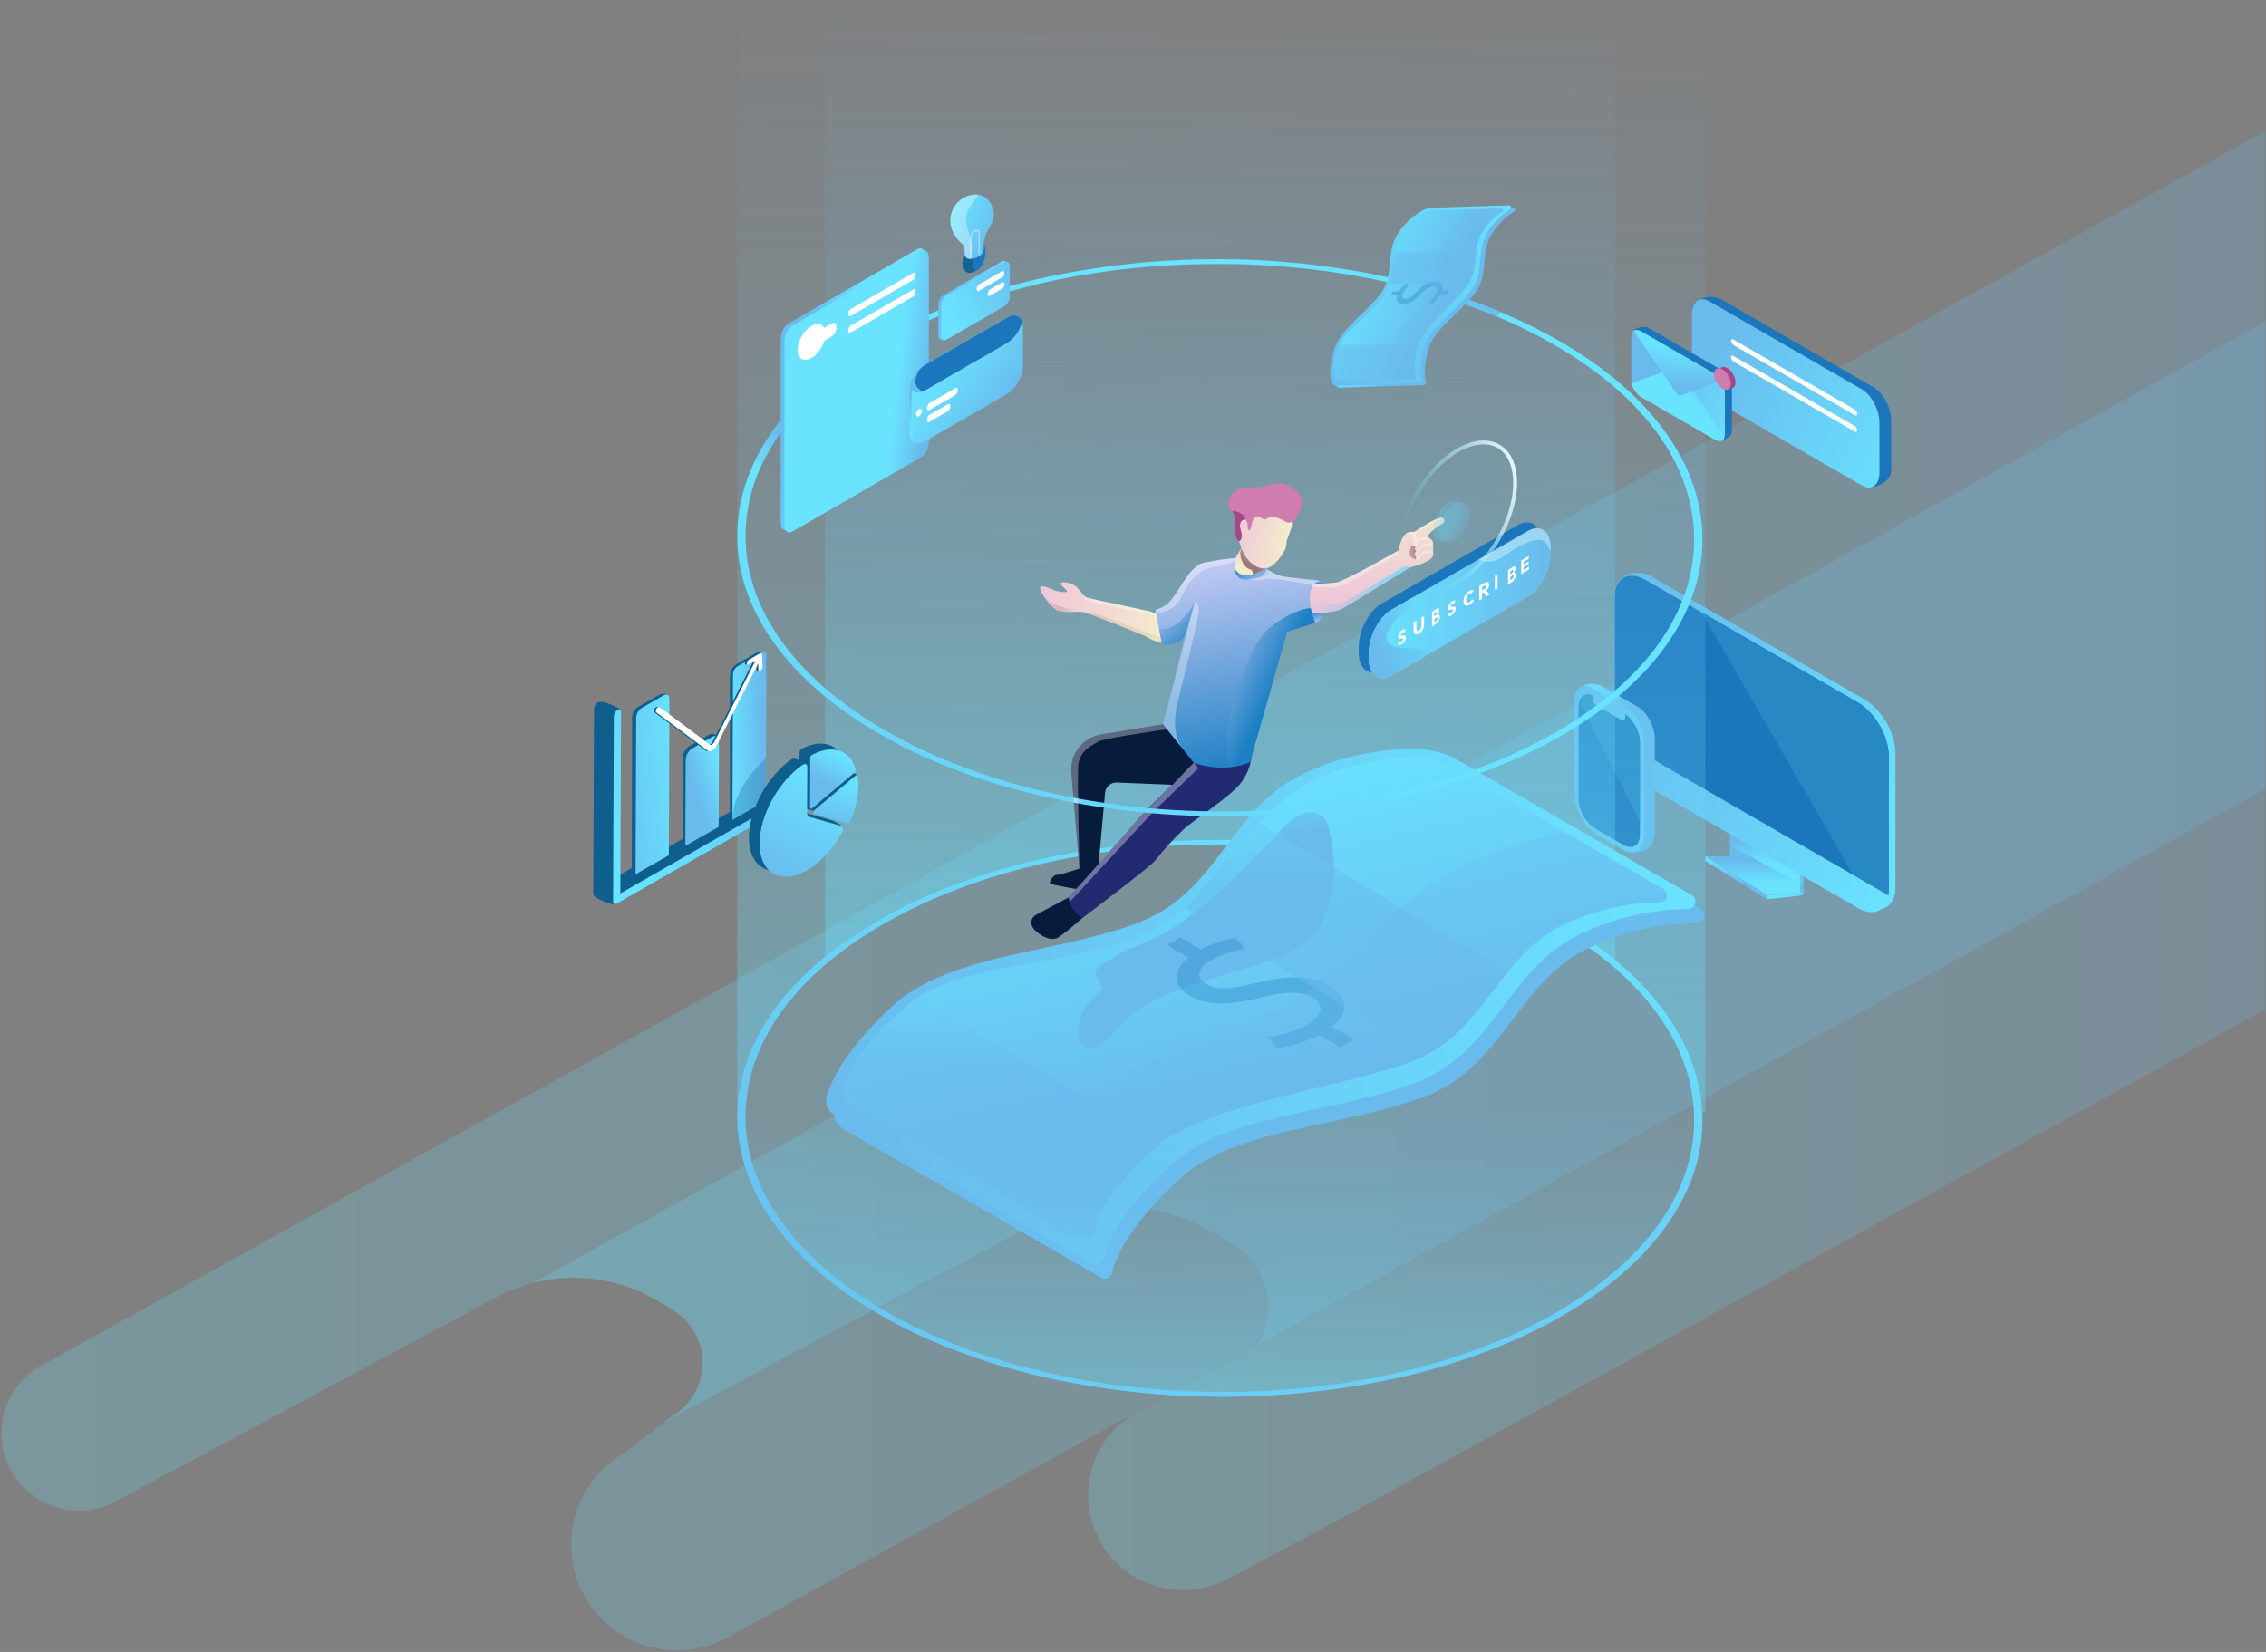 <?xml version="1.0" encoding="UTF-8"?>
<svg width="864px" height="630px" viewBox="0 0 864 630" version="1.1" xmlns="http://www.w3.org/2000/svg" xmlns:xlink="http://www.w3.org/1999/xlink">
    <rect x="0" y="0" width="864" height="630" fill="#808080" stroke="none"/>
    <!-- Generator: Sketch 52.5 (67469) - http://www.bohemiancoding.com/sketch -->
    <title>PRICING</title>
    <desc>Created with Sketch.</desc>
    <defs>
        <linearGradient x1="0%" y1="50%" x2="100%" y2="50%" id="linearGradient-1">
            <stop stop-color="#69E3FF" offset="0%"></stop>
            <stop stop-color="#69BBED" offset="100%"></stop>
        </linearGradient>
        <linearGradient x1="0.004%" y1="50.001%" x2="100%" y2="50.001%" id="linearGradient-2">
            <stop stop-color="#69E3FF" offset="0%"></stop>
            <stop stop-color="#69BBED" offset="100%"></stop>
        </linearGradient>
        <linearGradient x1="0.007%" y1="50%" x2="100%" y2="50%" id="linearGradient-3">
            <stop stop-color="#69E3FF" offset="0%"></stop>
            <stop stop-color="#69BBED" offset="100%"></stop>
        </linearGradient>
        <linearGradient x1="110.554%" y1="75.492%" x2="10.094%" y2="27.321%" id="linearGradient-4">
            <stop stop-color="#69E3FF" offset="0%"></stop>
            <stop stop-color="#69BBED" offset="100%"></stop>
        </linearGradient>
        <linearGradient x1="85.073%" y1="72.133%" x2="104.508%" y2="84.391%" id="linearGradient-5">
            <stop stop-color="#69E3FF" offset="0%"></stop>
            <stop stop-color="#69BBED" offset="100%"></stop>
        </linearGradient>
        <linearGradient x1="91.431%" y1="71.772%" x2="90.932%" y2="46.648%" id="linearGradient-6">
            <stop stop-color="#69E3FF" offset="0%"></stop>
            <stop stop-color="#69BBED" offset="100%"></stop>
        </linearGradient>
        <linearGradient x1="110.795%" y1="75.479%" x2="10.337%" y2="28.469%" id="linearGradient-7">
            <stop stop-color="#69E3FF" offset="0%"></stop>
            <stop stop-color="#69BBED" offset="100%"></stop>
        </linearGradient>
        <linearGradient x1="16.499%" y1="6.991%" x2="42.377%" y2="34.632%" id="linearGradient-8">
            <stop stop-color="#69E3FF" offset="0%"></stop>
            <stop stop-color="#69BBED" offset="100%"></stop>
        </linearGradient>
        <linearGradient x1="182.393%" y1="73.542%" x2="15.172%" y2="33.414%" id="linearGradient-9">
            <stop stop-color="#69E3FF" offset="0%"></stop>
            <stop stop-color="#69BBED" offset="100%"></stop>
        </linearGradient>
        <linearGradient x1="50.093%" y1="74.916%" x2="49.727%" y2="31.661%" id="linearGradient-10">
            <stop stop-color="#69E3FF" offset="0%"></stop>
            <stop stop-color="#69BBED" offset="100%"></stop>
        </linearGradient>
        <linearGradient x1="50.3%" y1="76.428%" x2="49.763%" y2="30.033%" id="linearGradient-11">
            <stop stop-color="#69E3FF" offset="0%"></stop>
            <stop stop-color="#69BBED" offset="100%"></stop>
        </linearGradient>
        <linearGradient x1="43.788%" y1="-3.686%" x2="51.641%" y2="65.508%" id="linearGradient-12">
            <stop stop-color="#69E3FF" offset="0%"></stop>
            <stop stop-color="#69BBED" offset="100%"></stop>
        </linearGradient>
        <linearGradient x1="78.705%" y1="0.065%" x2="21.291%" y2="99.922%" id="linearGradient-13">
            <stop stop-color="#69E3FF" offset="0%"></stop>
            <stop stop-color="#69C9F3" offset="66%"></stop>
            <stop stop-color="#69BBED" offset="100%"></stop>
        </linearGradient>
        <linearGradient x1="47.5%" y1="99.831%" x2="53.5%" y2="0%" id="linearGradient-14">
            <stop stop-color="#69E3FF" offset="0%"></stop>
            <stop stop-color="#69BBED" stop-opacity="0" offset="100%"></stop>
        </linearGradient>
        <linearGradient x1="49.45%" y1="100.409%" x2="50.551%" y2="-0.398%" id="linearGradient-15">
            <stop stop-color="#69E3FF" offset="0%"></stop>
            <stop stop-color="#69BBED" stop-opacity="0" offset="100%"></stop>
        </linearGradient>
        <linearGradient x1="49.429%" y1="100.03%" x2="50.585%" y2="-0.385%" id="linearGradient-16">
            <stop stop-color="#69E3FF" offset="0%"></stop>
            <stop stop-color="#69BBED" stop-opacity="0" offset="100%"></stop>
        </linearGradient>
        <linearGradient x1="37.16%" y1="18.373%" x2="50.333%" y2="49.992%" id="linearGradient-17">
            <stop stop-color="#69E3FF" offset="0%"></stop>
            <stop stop-color="#69BBED" offset="100%"></stop>
        </linearGradient>
        <linearGradient x1="100.675%" y1="41.075%" x2="-0.605%" y2="58.411%" id="linearGradient-18">
            <stop stop-color="#69E3FF" offset="0%"></stop>
            <stop stop-color="#69BBED" offset="100%"></stop>
        </linearGradient>
        <linearGradient x1="33.56%" y1="8.456%" x2="56.884%" y2="66.239%" id="linearGradient-19">
            <stop stop-color="#69E3FF" offset="0%"></stop>
            <stop stop-color="#69C9F3" offset="66%"></stop>
            <stop stop-color="#69BBED" offset="100%"></stop>
        </linearGradient>
        <linearGradient x1="33.565%" y1="8.448%" x2="56.894%" y2="66.249%" id="linearGradient-20">
            <stop stop-color="#69E3FF" offset="0%"></stop>
            <stop stop-color="#69C9F3" offset="66%"></stop>
            <stop stop-color="#69BBED" offset="100%"></stop>
        </linearGradient>
        <linearGradient x1="32.456%" y1="-8.034%" x2="41.253%" y2="23.164%" id="linearGradient-21">
            <stop stop-color="#69E3FF" offset="0%"></stop>
            <stop stop-color="#69C9F3" offset="66%"></stop>
            <stop stop-color="#69BBED" offset="100%"></stop>
        </linearGradient>
        <linearGradient x1="67.681%" y1="94.909%" x2="57.544%" y2="69.304%" id="linearGradient-22">
            <stop stop-color="#69E3FF" offset="0%"></stop>
            <stop stop-color="#69C9F3" offset="66%"></stop>
            <stop stop-color="#69BBED" offset="100%"></stop>
        </linearGradient>
        <linearGradient x1="51.908%" y1="-26.941%" x2="50.557%" y2="28.393%" id="linearGradient-23">
            <stop stop-color="#69E3FF" offset="0%"></stop>
            <stop stop-color="#69C9F3" offset="66%"></stop>
            <stop stop-color="#69BBED" offset="100%"></stop>
        </linearGradient>
        <linearGradient x1="52.002%" y1="-27.046%" x2="50.55%" y2="28.389%" id="linearGradient-24">
            <stop stop-color="#69E3FF" offset="0%"></stop>
            <stop stop-color="#69C9F3" offset="66%"></stop>
            <stop stop-color="#69BBED" offset="100%"></stop>
        </linearGradient>
        <linearGradient x1="127.324%" y1="86.807%" x2="12.493%" y2="21.116%" id="linearGradient-25">
            <stop stop-color="#69E3FF" offset="0%"></stop>
            <stop stop-color="#69BBED" offset="100%"></stop>
        </linearGradient>
        <linearGradient x1="132.216%" y1="83.475%" x2="31.872%" y2="34.914%" id="linearGradient-26">
            <stop stop-color="#69E3FF" offset="0%"></stop>
            <stop stop-color="#69BBED" offset="100%"></stop>
        </linearGradient>
        <linearGradient x1="88.027%" y1="66.344%" x2="111.563%" y2="46.651%" id="linearGradient-27">
            <stop stop-color="#69E3FF" offset="0%"></stop>
            <stop stop-color="#69BBED" offset="100%"></stop>
        </linearGradient>
        <linearGradient x1="86.398%" y1="28.978%" x2="81.333%" y2="87.715%" id="linearGradient-28">
            <stop stop-color="#69E3FF" offset="0%"></stop>
            <stop stop-color="#69BBED" offset="100%"></stop>
        </linearGradient>
        <linearGradient x1="117.571%" y1="7.383%" x2="-74.754%" y2="115.443%" id="linearGradient-29">
            <stop stop-color="#69E3FF" offset="0%"></stop>
            <stop stop-color="#69BBED" offset="100%"></stop>
        </linearGradient>
        <linearGradient x1="-11.577%" y1="57.052%" x2="86.856%" y2="45.643%" id="linearGradient-30">
            <stop stop-color="#69E3FF" offset="0%"></stop>
            <stop stop-color="#69BBED" offset="100%"></stop>
        </linearGradient>
        <linearGradient x1="-2.129%" y1="53.031%" x2="98.105%" y2="-4.521%" id="linearGradient-31">
            <stop stop-color="#69E3FF" offset="0%"></stop>
            <stop stop-color="#69BBED" offset="100%"></stop>
        </linearGradient>
        <linearGradient x1="80.704%" y1="6.804%" x2="36.7%" y2="55.708%" id="linearGradient-32">
            <stop stop-color="#69E3FF" offset="0%"></stop>
            <stop stop-color="#69BBED" offset="100%"></stop>
        </linearGradient>
        <linearGradient x1="67.314%" y1="3.034%" x2="30.108%" y2="102.767%" id="linearGradient-33">
            <stop stop-color="#69E3FF" offset="0%"></stop>
            <stop stop-color="#69BBED" offset="100%"></stop>
        </linearGradient>
        <linearGradient x1="58.47%" y1="6.512%" x2="29.248%" y2="106.264%" id="linearGradient-34">
            <stop stop-color="#69E3FF" offset="0%"></stop>
            <stop stop-color="#69BBED" offset="100%"></stop>
        </linearGradient>
        <linearGradient x1="48.257%" y1="9.27%" x2="30.776%" y2="58.197%" id="linearGradient-35">
            <stop stop-color="#69E3FF" offset="0%"></stop>
            <stop stop-color="#69BBED" offset="100%"></stop>
        </linearGradient>
        <linearGradient x1="139.976%" y1="-78.003%" x2="144.838%" y2="46.618%" id="linearGradient-36">
            <stop stop-color="#F1D6D3" offset="42%"></stop>
            <stop stop-color="#EEC6D9" offset="65%"></stop>
            <stop stop-color="#F4ECCB" offset="100%"></stop>
        </linearGradient>
        <linearGradient x1="193.107%" y1="-59.82%" x2="-132.389%" y2="488.594%" id="linearGradient-37">
            <stop stop-color="#EEC6D9" offset="0%"></stop>
            <stop stop-color="#785757" offset="42%"></stop>
            <stop stop-color="#F4ECCB" offset="100%"></stop>
        </linearGradient>
        <linearGradient x1="-0.033%" y1="49.938%" x2="100.006%" y2="49.938%" id="linearGradient-38">
            <stop stop-color="#EEC6D9" offset="0%"></stop>
            <stop stop-color="#F1D6D3" offset="42%"></stop>
            <stop stop-color="#F4ECCB" offset="100%"></stop>
        </linearGradient>
        <linearGradient x1="262.194%" y1="34.364%" x2="234.491%" y2="32.798%" id="linearGradient-39">
            <stop stop-color="#183866" offset="0%"></stop>
            <stop stop-color="#1A7FC3" offset="100%"></stop>
        </linearGradient>
        <linearGradient x1="44.736%" y1="0.129%" x2="58.013%" y2="98.685%" id="linearGradient-40">
            <stop stop-color="#C3CAF4" offset="0%"></stop>
            <stop stop-color="#1A7FC3" offset="100%"></stop>
        </linearGradient>
        <linearGradient x1="124%" y1="7.473%" x2="-24%" y2="92.171%" id="linearGradient-41">
            <stop stop-color="#C3CAF4" offset="0%"></stop>
            <stop stop-color="#1A7FC3" offset="100%"></stop>
        </linearGradient>
        <linearGradient x1="142.798%" y1="7.62%" x2="-42.798%" y2="92.38%" id="linearGradient-42">
            <stop stop-color="#C3CAF4" offset="0%"></stop>
            <stop stop-color="#1A7FC3" offset="100%"></stop>
        </linearGradient>
        <linearGradient x1="15.737%" y1="-20.702%" x2="71.679%" y2="25.458%" id="linearGradient-43">
            <stop stop-color="#C3CAF4" offset="0%"></stop>
            <stop stop-color="#1A7FC3" offset="100%"></stop>
        </linearGradient>
        <linearGradient x1="201.652%" y1="-47.806%" x2="104.064%" y2="-127.126%" id="linearGradient-44">
            <stop stop-color="#C3CAF4" offset="0%"></stop>
            <stop stop-color="#1A7FC3" offset="100%"></stop>
        </linearGradient>
        <linearGradient x1="-3.566%" y1="34.585%" x2="93.991%" y2="62.42%" id="linearGradient-45">
            <stop stop-color="#EEC6D9" offset="0%"></stop>
            <stop stop-color="#F1D6D3" offset="42%"></stop>
            <stop stop-color="#F4ECCB" offset="100%"></stop>
        </linearGradient>
        <linearGradient x1="52.649%" y1="84.179%" x2="45.544%" y2="-24.539%" id="linearGradient-46">
            <stop stop-color="#EEC6D9" offset="0%"></stop>
            <stop stop-color="#F1D6D3" offset="42%"></stop>
            <stop stop-color="#F4ECCB" offset="100%"></stop>
        </linearGradient>
        <linearGradient x1="45.778%" y1="7.286%" x2="50.444%" y2="106.659%" id="linearGradient-47">
            <stop stop-color="#C3CAF4" offset="0%"></stop>
            <stop stop-color="#1A7FC3" offset="100%"></stop>
        </linearGradient>
        <linearGradient x1="84.595%" y1="104.923%" x2="31.208%" y2="-38.462%" id="linearGradient-48">
            <stop stop-color="#C3CAF4" offset="0%"></stop>
            <stop stop-color="#1A7FC3" offset="100%"></stop>
        </linearGradient>
        <linearGradient x1="11.792%" y1="-12.871%" x2="90.292%" y2="103.983%" id="linearGradient-49">
            <stop stop-color="#C3CAF4" offset="0%"></stop>
            <stop stop-color="#1A7FC3" offset="100%"></stop>
        </linearGradient>
        <linearGradient x1="32.068%" y1="-2.956%" x2="67.863%" y2="103.087%" id="linearGradient-50">
            <stop stop-color="#69E3FF" offset="0%"></stop>
            <stop stop-color="#69BBED" offset="100%"></stop>
        </linearGradient>
        <linearGradient x1="32.067%" y1="-3.01%" x2="67.879%" y2="103.084%" id="linearGradient-51">
            <stop stop-color="#69E3FF" offset="0%"></stop>
            <stop stop-color="#69BBED" offset="100%"></stop>
        </linearGradient>
        <linearGradient x1="-0.008%" y1="49.997%" x2="100%" y2="49.997%" id="linearGradient-52">
            <stop stop-color="#69E3FF" offset="0%"></stop>
            <stop stop-color="#69BBED" offset="100%"></stop>
        </linearGradient>
        <linearGradient x1="121.252%" y1="-1.19%" x2="25.095%" y2="78.853%" id="linearGradient-53">
            <stop stop-color="#69E3FF" offset="0%"></stop>
            <stop stop-color="#69BBED" offset="100%"></stop>
        </linearGradient>
        <linearGradient x1="40.135%" y1="66.898%" x2="-4.262%" y2="144.532%" id="linearGradient-54">
            <stop stop-color="#69E3FF" offset="0%"></stop>
            <stop stop-color="#69C9F3" offset="66%"></stop>
            <stop stop-color="#69BBED" offset="100%"></stop>
        </linearGradient>
        <linearGradient x1="33.573%" y1="102.304%" x2="47.123%" y2="58.592%" id="linearGradient-55">
            <stop stop-color="#69D4F8" offset="37%"></stop>
            <stop stop-color="#69C9F3" offset="66%"></stop>
            <stop stop-color="#69BBED" offset="100%"></stop>
        </linearGradient>
        <linearGradient x1="19.142%" y1="-78.559%" x2="65.262%" y2="112.795%" id="linearGradient-56">
            <stop stop-color="#69E3FF" offset="0%"></stop>
            <stop stop-color="#69C9F3" offset="66%"></stop>
            <stop stop-color="#69BBED" offset="100%"></stop>
        </linearGradient>
        <linearGradient x1="82.582%" y1="67.247%" x2="12.648%" y2="30.137%" id="linearGradient-57">
            <stop stop-color="#69E3FF" offset="0%"></stop>
            <stop stop-color="#69BBED" offset="100%"></stop>
        </linearGradient>
        <linearGradient x1="8.555%" y1="69.333%" x2="130.584%" y2="8.396%" id="linearGradient-58">
            <stop stop-color="#69E3FF" offset="0%"></stop>
            <stop stop-color="#69BBED" offset="100%"></stop>
        </linearGradient>
        <linearGradient x1="47.419%" y1="48.941%" x2="13.919%" y2="35.174%" id="linearGradient-59">
            <stop stop-color="#69E3FF" offset="0%"></stop>
            <stop stop-color="#69BBED" offset="100%"></stop>
        </linearGradient>
        <linearGradient x1="77.203%" y1="51.15%" x2="97.51%" y2="55.913%" id="linearGradient-60">
            <stop stop-color="#69E3FF" offset="0%"></stop>
            <stop stop-color="#69BBED" offset="100%"></stop>
        </linearGradient>
        <linearGradient x1="8.641%" y1="17.973%" x2="95.954%" y2="76.354%" id="linearGradient-61">
            <stop stop-color="#69E3FF" offset="0%"></stop>
            <stop stop-color="#69BBED" offset="100%"></stop>
        </linearGradient>
        <linearGradient x1="32.476%" y1="34.683%" x2="80.225%" y2="76.518%" id="linearGradient-62">
            <stop stop-color="#69E3FF" offset="0%"></stop>
            <stop stop-color="#69BBED" offset="100%"></stop>
        </linearGradient>
        <linearGradient x1="53.266%" y1="65.375%" x2="38.964%" y2="37.262%" id="linearGradient-63">
            <stop stop-color="#69E3FF" offset="0%"></stop>
            <stop stop-color="#69BBED" offset="100%"></stop>
        </linearGradient>
        <linearGradient x1="22.651%" y1="37.923%" x2="51.281%" y2="50.167%" id="linearGradient-64">
            <stop stop-color="#69E3FF" offset="0%"></stop>
            <stop stop-color="#69BBED" offset="100%"></stop>
        </linearGradient>
        <linearGradient x1="105.572%" y1="7.953%" x2="-3.926%" y2="92.507%" id="linearGradient-65">
            <stop stop-color="#69E3FF" offset="0%"></stop>
            <stop stop-color="#69BBED" offset="100%"></stop>
        </linearGradient>
        <linearGradient x1="14.161%" y1="34.307%" x2="65.623%" y2="56.372%" id="linearGradient-66">
            <stop stop-color="#69E3FF" offset="0%"></stop>
            <stop stop-color="#69C9F3" offset="66%"></stop>
            <stop stop-color="#69BBED" offset="100%"></stop>
        </linearGradient>
        <linearGradient x1="95.662%" y1="65.048%" x2="69.337%" y2="56.487%" id="linearGradient-67">
            <stop stop-color="#69E3FF" offset="0%"></stop>
            <stop stop-color="#69C9F3" offset="66%"></stop>
            <stop stop-color="#69BBED" offset="100%"></stop>
        </linearGradient>
        <linearGradient x1="21.203%" y1="-83.803%" x2="41.681%" y2="10.873%" id="linearGradient-68">
            <stop stop-color="#69E3FF" offset="0%"></stop>
            <stop stop-color="#69C9F3" offset="66%"></stop>
            <stop stop-color="#69BBED" offset="100%"></stop>
        </linearGradient>
        <linearGradient x1="20.337%" y1="-76.982%" x2="42.421%" y2="13.181%" id="linearGradient-69">
            <stop stop-color="#69E3FF" offset="0%"></stop>
            <stop stop-color="#69C9F3" offset="66%"></stop>
            <stop stop-color="#69BBED" offset="100%"></stop>
        </linearGradient>
        <linearGradient x1="49.729%" y1="99.995%" x2="50.014%" y2="-1.622%" id="linearGradient-70">
            <stop stop-color="#69E3FF" offset="0%"></stop>
            <stop stop-color="#69BBED" stop-opacity="0" offset="100%"></stop>
        </linearGradient>
        <linearGradient x1="8.702%" y1="65.649%" x2="109.167%" y2="20.4%" id="linearGradient-71">
            <stop stop-color="#69E3FF" stop-opacity="0" offset="0%"></stop>
            <stop stop-color="#FFFFFF" offset="100%"></stop>
        </linearGradient>
        <linearGradient x1="842.633%" y1="1927.515%" x2="958.117%" y2="1927.515%" id="linearGradient-72">
            <stop stop-color="#69E3FF" stop-opacity="0" offset="0%"></stop>
            <stop stop-color="#FFFFFF" offset="100%"></stop>
        </linearGradient>
        <linearGradient x1="113.293%" y1="55.611%" x2="2.896%" y2="45.461%" id="linearGradient-73">
            <stop stop-color="#69E3FF" offset="0%"></stop>
            <stop stop-color="#69BBED" stop-opacity="0" offset="100%"></stop>
        </linearGradient>
        <linearGradient x1="-42.46%" y1="79.283%" x2="484.722%" y2="-96.767%" id="linearGradient-74">
            <stop stop-color="#EEC6D9" offset="0%"></stop>
            <stop stop-color="#785757" offset="42%"></stop>
            <stop stop-color="#F4ECCB" offset="100%"></stop>
        </linearGradient>
        <linearGradient x1="97.969%" y1="-74.729%" x2="29.278%" y2="103.152%" id="linearGradient-75">
            <stop stop-color="#EEC6D9" offset="0%"></stop>
            <stop stop-color="#785757" offset="42%"></stop>
            <stop stop-color="#F4ECCB" offset="100%"></stop>
        </linearGradient>
        <linearGradient x1="0%" y1="49.948%" x2="100%" y2="49.948%" id="linearGradient-76">
            <stop stop-color="#EEC6D9" offset="0%"></stop>
            <stop stop-color="#785757" offset="42%"></stop>
            <stop stop-color="#F4ECCB" offset="100%"></stop>
        </linearGradient>
    </defs>
    <g id="Hi-Fi" stroke="none" stroke-width="1" fill="none" fill-rule="evenodd">
        <g id="Manypixels-Pricing-page" transform="translate(-576, -94)">
            <g id="PRICING" transform="translate(576, 94)">
                <path d="M863.766,49.937 L863.766,300.976 L479.511,512.998 L277.709,624.357 C263.909,632.027 246.9,630.935 234.195,621.562 C210.94,604.411 212.712,569.115 237.574,554.4 L253.202,542.395 L256.324,539.993 C271.7,530.892 271.728,508.659 256.375,499.518 L250.657,496.088 C231.87,484.905 208.596,484.382 189.325,494.71 L44.029,572.631 C33.906,578.057 21.554,577.123 12.362,570.236 C-4.757,557.401 -2.968,531.189 15.742,520.808 L300.136,362.896 L863.766,49.937 Z" id="Path" fill="url(#linearGradient-1)" opacity="0.22"></path>
                <path d="M863.766,122.581 L863.766,300.976 L479.511,512.998 C487.168,500.421 483.977,482.83 469.928,474.461 L463.163,470.425 C440.882,457.148 413.27,456.525 390.412,468.784 L253.179,542.36 L256.301,539.959 C271.677,530.858 271.705,508.625 256.352,499.484 L250.634,496.054 C236.425,487.592 219.434,485.124 203.403,489.193 L521.808,312.393 L863.766,122.581 Z" id="Path" fill="url(#linearGradient-2)" opacity="0.22"></path>
                <path d="M863.766,300.988 L863.766,384.94 L518.674,575.169 L468.355,602.142 C455.914,608.816 440.728,607.668 429.433,599.197 C408.39,583.43 410.563,551.216 433.578,538.45 L863.766,300.988 Z" id="Path" fill="url(#linearGradient-3)" opacity="0.22"></path>
                <path d="M615.676,226.96 L618.209,278.069 C618.209,278.747 618.251,279.425 618.335,280.098 C619.158,287.113 624.053,294.962 629.994,298.392 L710.922,345.105 C716.851,348.535 721.786,346.334 722.581,340.274 C722.668,339.649 722.71,339.019 722.707,338.388 L722.707,287.073 C722.707,279.641 717.429,270.494 710.922,266.755 L629.994,220.043 C623.481,216.281 615.676,219.528 615.676,226.96 Z" id="Path" fill="url(#linearGradient-4)"></path>
                <polygon id="Path" fill="url(#linearGradient-5)" points="660.871 323.015 687.763 338.542 687.763 321.466 660.871 305.944"></polygon>
                <polygon id="Path" fill="url(#linearGradient-6)" points="659.573 322.306 686.465 337.833 686.465 320.763 659.573 305.236"></polygon>
                <path d="M615.641,227.892 L615.641,279.212 C615.643,279.893 615.687,280.573 615.773,281.248 C616.596,288.256 621.491,296.111 627.432,299.542 L708.36,346.26 C714.284,349.69 719.224,347.489 720.019,341.423 C720.106,340.8 720.148,340.172 720.145,339.543 L720.145,288.216 C720.145,280.75 714.867,271.637 708.36,267.893 L627.432,221.18 C620.919,217.424 615.641,220.431 615.641,227.892 Z" id="Path" fill="url(#linearGradient-7)"></path>
                <path d="M615.641,227.892 L615.641,279.212 C615.643,279.893 615.687,280.573 615.773,281.248 L720.019,341.418 C720.106,340.795 720.148,340.166 720.145,339.537 L720.145,288.216 C720.145,280.75 714.867,271.637 708.36,267.893 L627.432,221.18 C620.919,217.424 615.641,220.431 615.641,227.892 Z" id="Path" fill="#1B76BC"></path>
                <path d="M612.405,317.361 L620.771,324.793 C625.74,326.125 630.954,323.312 630.954,317.464 L630.954,282.008 C630.954,277.211 628.038,271.637 624.442,269.557 L610.981,261.793 C607.385,259.712 600.837,261.021 600.837,265.823 L604.463,302.194 C604.445,308.043 608.002,314.828 612.405,317.361 Z" id="Path" fill="url(#linearGradient-8)"></path>
                <path d="M608.288,317.91 L618.901,324.038 C623.287,326.565 626.837,323.878 626.837,318.036 L626.837,282.557 C626.837,277.76 623.921,272.181 620.325,270.105 L606.864,262.336 C603.268,260.261 600.346,262.468 600.346,267.264 L600.346,302.743 C600.346,308.591 603.902,315.377 608.288,317.91 Z" id="Path" fill="url(#linearGradient-9)"></path>
                <path d="M601.901,269.459 L601.901,304.904 C601.901,309.032 604.817,314.051 608.42,316.138 L618.764,322.112 C622.36,324.187 625.282,322.523 625.282,318.396 L625.282,282.985 C625.282,279.184 622.818,274.627 619.627,272.301 C619.658,272.461 619.675,272.623 619.678,272.787 L619.678,273.713 C619.678,274.69 618.981,275.09 618.123,274.593 L608.728,269.174 C607.816,268.578 607.241,267.585 607.179,266.498 L607.179,265.572 C607.178,265.448 607.194,265.326 607.224,265.206 C604.88,264.348 602.982,265.206 602.238,267.304 C602.008,267.999 601.894,268.727 601.901,269.459 Z" id="Path" fill="#1B76BC"></path>
                <path d="M648.812,233.517 L706.33,333.294 L720.019,341.441 L720.145,336.724 L720.145,288.216 C720.145,280.75 714.867,271.637 708.36,267.893 L648.812,233.517 Z" id="Path" fill="#2788C4"></path>
                <path d="M602.238,267.275 L602.238,267.304 L625.282,313.468 L625.282,282.985 C625.282,279.184 622.818,274.627 619.627,272.301 C619.658,272.461 619.675,272.623 619.678,272.787 L619.678,273.713 C619.678,274.69 618.981,275.09 618.123,274.593 L608.728,269.174 C607.816,268.578 607.241,267.585 607.179,266.498 L607.179,265.572 C607.178,265.448 607.194,265.326 607.224,265.206 C604.88,264.32 602.982,265.16 602.238,267.275 Z" id="Path" fill="#2788C4"></path>
                <path d="M687.763,338.542 C687.763,338.542 687.969,341.103 687.043,341.401 C686.117,341.698 673.72,342.944 673.72,342.944 L673.72,341.401 L685.728,340.434 C685.728,340.434 686.774,341.035 686.483,337.816 L687.763,338.542 Z" id="Path" fill="url(#linearGradient-10)"></path>
                <polygon id="Path" fill="url(#linearGradient-11)" points="659.573 322.306 659.573 326.52 650.201 326.52 673.72 341.418 686.465 340.4 686.465 337.044"></polygon>
                <polygon id="Path" fill="url(#linearGradient-12)" points="650.201 326.52 650.201 328.36 673.72 342.961 673.72 341.418"></polygon>
                <path d="M635.432,386.81 C626.106,373.615 612.445,361.77 594.833,351.599 C577.222,341.429 556.688,333.54 533.833,328.16 C488.27,317.712 440.942,317.626 395.341,327.909 C372.544,333.214 352.107,341.029 334.598,351.136 C317.09,361.244 303.555,373.038 294.366,386.198 C285.572,398.775 281.112,412.124 281.112,425.805 L281.112,426.142 C281.186,439.942 285.789,453.394 294.801,466.16 C304.127,479.355 317.793,491.2 335.399,501.37 C353.005,511.541 373.538,519.43 396.394,524.809 C441.956,535.258 489.285,535.344 534.885,525.061 C557.683,519.756 578.119,511.941 595.628,501.833 C613.137,491.726 626.677,479.932 635.866,466.772 C644.735,454.063 649.195,440.623 649.121,426.828 C649.046,413.033 644.426,399.547 635.432,386.81 Z M593.398,500.518 C559.347,520.179 513.986,530.955 465.679,530.864 C417.373,530.772 371.903,519.836 337.629,500.055 C303.355,480.275 284.405,454.029 284.257,426.142 C284.234,422.424 284.552,418.711 285.206,415.051 C289.374,391.366 307.329,369.442 336.828,352.423 C370.88,332.762 416.241,321.986 464.547,322.072 C512.853,322.158 558.324,333.1 592.598,352.88 C622.126,369.928 640.275,391.755 644.838,415.325 C645.57,419.107 645.953,422.948 645.982,426.799 C646.142,454.68 627.449,480.87 593.398,500.518 Z" id="Shape" fill="url(#linearGradient-13)" fill-rule="nonzero"></path>
                <path d="M281.1,426.136 C281.1,427.279 281.14,428.423 281.209,429.526 L281.1,429.526 L281.1,426.136 Z" id="Path" fill="url(#linearGradient-14)"></path>
                <path d="M650.201,0.486 L650.201,424.055 L649.058,424.089 C648.435,411.244 643.86,398.718 635.437,386.81 C629.867,379.064 623.291,372.093 615.882,366.08 C609.279,360.669 602.235,355.822 594.822,351.588 C577.199,341.412 556.677,333.528 533.822,328.149 C511.104,322.876 487.857,320.225 464.536,320.248 L462.02,320.248 C439.568,320.315 417.193,322.879 395.307,327.892 C372.509,333.197 352.073,341.012 334.564,351.119 C327.548,355.126 320.865,359.689 314.579,364.765 C306.866,370.927 300.051,378.135 294.332,386.181 C285.537,398.758 281.077,412.107 281.077,425.787 L281.077,0.452 L650.201,0.486 Z" id="Path" fill="url(#linearGradient-15)" opacity="0.36"></path>
                <path d="M615.876,0.486 L615.876,366.08 C609.275,360.67 602.233,355.822 594.822,351.588 C577.199,341.412 556.677,333.528 533.822,328.149 C511.104,322.876 487.857,320.225 464.536,320.248 L462.02,320.248 C439.568,320.315 417.193,322.879 395.307,327.892 C372.509,333.197 352.073,341.012 334.564,351.119 C327.548,355.126 320.865,359.689 314.579,364.765 L314.579,0.486 L615.876,0.486 Z" id="Path" fill="url(#linearGradient-16)" opacity="0.36"></path>
                <path d="M648.257,346.603 C649.435,347.224 650.028,348.575 649.688,349.862 C649.347,351.148 648.164,352.03 646.834,351.988 C632.915,352.108 619.187,355.228 606.584,361.135 C577.422,374.593 573.928,407.539 541.398,418.876 C508.868,430.212 476.115,429.955 452.98,446.86 L452.831,446.98 C451.373,448.18 428.535,467.235 424.023,485.426 C423.819,486.315 423.202,487.052 422.363,487.412 C421.525,487.771 420.565,487.709 419.78,487.244 L321.23,430.378 C318.908,429.031 317.786,426.289 318.496,423.701 C323.414,405.721 345.674,387.153 347.087,385.969 L347.235,385.855 C370.371,368.944 403.152,369.213 435.654,357.842 C468.155,346.471 471.678,313.542 500.84,300.102 C519.138,291.647 535.32,290.629 544.8,291.035 C549.925,291.265 554.918,292.726 559.359,295.294 L648.257,346.603 Z" id="Path" fill="url(#linearGradient-17)"></path>
                <path d="M644.952,341.298 C646.131,341.919 646.724,343.272 646.382,344.559 C646.04,345.847 644.854,346.728 643.523,346.683 C629.606,346.803 615.879,349.923 603.279,355.83 C574.117,369.287 570.617,402.234 538.093,413.57 C505.569,424.907 472.81,424.644 449.675,441.555 L449.526,441.669 C448.068,442.869 425.23,461.924 420.724,480.115 C420.52,481.005 419.902,481.745 419.062,482.104 C418.222,482.464 417.261,482.4 416.475,481.933 L317.925,425.084 C315.596,423.742 314.464,421 315.168,418.407 C320.086,400.427 342.352,381.859 343.787,380.675 L343.936,380.561 C367.071,363.656 399.853,363.919 432.355,352.548 C464.856,341.178 468.378,308.248 497.54,294.808 C515.838,286.353 532.02,285.329 541.501,285.741 C546.624,285.966 551.617,287.427 556.053,290 L644.952,341.298 Z" id="Path" fill="url(#linearGradient-18)"></path>
                <path d="M632.939,344.156 C620.426,344.263 608.084,347.067 596.755,352.377 C587.343,356.716 580.744,363.445 574.803,370.751 C566.083,381.47 558.792,393.453 546.053,401.05 C543.154,402.779 540.089,404.212 536.904,405.327 C507.679,415.52 463.518,420.614 442.721,435.821 L442.584,435.918 C442.55,435.953 442.514,435.985 442.476,436.015 C440.383,437.73 420.65,454.492 416.687,470.493 C416.446,471.462 415.673,472.207 414.697,472.414 L414.629,472.414 C414.4,472.454 414.168,472.466 413.937,472.449 C413.56,472.413 413.195,472.295 412.867,472.106 L374.425,449.918 L336.308,427.914 L324.243,420.957 C323.613,420.589 323.064,420.097 322.631,419.51 C321.651,418.201 321.332,416.513 321.767,414.937 C326.187,398.775 348.242,381.933 348.287,381.905 C348.945,381.424 349.626,380.956 350.323,380.51 C371.566,366.846 409.219,368.893 438.278,355.441 C443.251,353.106 447.883,350.106 452.048,346.523 C462.592,337.593 470.38,325.908 479.214,315.72 L479.26,315.663 L480.615,314.125 L480.672,314.062 C486.716,307.305 493.338,301.342 501.698,297.483 C518.171,289.88 532.695,288.965 541.221,289.331 C545.829,289.534 550.319,290.848 554.309,293.162 L596.337,317.43 L634.214,339.291 C635.251,339.866 635.766,341.071 635.466,342.219 C635.165,343.366 634.125,344.163 632.939,344.156 Z" id="Path" fill="url(#linearGradient-19)"></path>
                <path d="M632.939,343.836 C620.427,343.943 608.086,346.745 596.755,352.051 C587.343,356.396 580.744,363.119 574.803,370.431 C566.083,381.15 558.792,393.133 546.053,400.702 C543.155,402.431 540.09,403.862 536.904,404.972 C507.679,415.171 463.518,420.259 442.721,435.466 L442.584,435.569 L442.476,435.666 C440.383,437.381 420.65,454.137 416.687,470.139 C416.599,470.502 416.433,470.841 416.201,471.134 C415.824,471.61 415.292,471.94 414.697,472.066 L414.629,472.066 C414.401,472.11 414.168,472.124 413.937,472.106 C413.56,472.067 413.196,471.95 412.867,471.763 L374.459,449.592 L336.308,427.623 L324.243,420.659 C322.152,419.448 321.136,416.983 321.767,414.651 C326.187,398.489 348.242,381.653 348.287,381.619 C348.945,381.139 349.626,380.675 350.323,380.23 C371.566,366.566 409.219,368.607 438.278,355.155 C443.252,352.824 447.885,349.826 452.048,346.243 C462.592,337.319 470.38,325.633 479.214,315.446 L479.26,315.389 L480.615,313.851 L480.672,313.782 C486.716,307.031 493.338,301.068 501.698,297.203 C518.171,289.606 532.695,288.685 541.221,289.057 C545.829,289.259 550.319,290.573 554.309,292.887 L596.337,317.155 L634.219,339.011 C635.216,339.604 635.698,340.786 635.4,341.907 C635.103,343.027 634.098,343.815 632.939,343.836 Z" id="Path" fill="url(#linearGradient-20)"></path>
                <path d="M418.917,398.809 C422.823,396.98 425.35,392.555 428.495,389.611 C444.505,374.604 471.752,372.5 491.588,363.108 C494.762,361.598 497.946,359.923 500.371,357.391 C502.795,354.858 504.265,351.714 505.426,348.478 C509.183,337.935 509.582,326.488 506.569,315.709 C506.287,314.472 505.775,313.298 505.06,312.25 C503.127,309.706 499.302,309.283 496.323,310.426 C493.343,311.57 491.005,313.914 488.792,316.212 C472.272,333.363 455.861,352.028 433.693,360.718 C425.344,363.994 424.326,365.474 419.821,368.196 C415.486,370.814 418.677,372.769 420.615,377.274 C407.59,386.004 408.762,403.577 418.917,398.809 Z" id="Path" fill="url(#linearGradient-21)"></path>
                <g id="Group" opacity="0.38" transform="translate(444.866, 357.305)" fill="#2788C4">
                    <path d="M66.33,42.076 L58.113,37.331 C53.116,40.047 47.651,41.793 42.005,42.476 L38.517,38.194 C43.417,37.623 49.221,36.051 53.807,33.404 C59.622,30.048 60.217,25.857 55.58,23.176 C51.102,20.592 45.138,20.838 36.641,22.93 C25.028,25.875 16.131,26.686 9.046,22.605 C2.293,18.706 1.996,12.954 8.314,7.901 L0.091,3.156 L5.169,0.229 L13.066,4.802 C17.264,2.524 21.83,1 26.555,0.297 L29.883,4.579 C25.287,5.209 20.849,6.689 16.794,8.941 C10.504,12.577 11.859,16.11 15.113,17.991 C19.344,20.432 24.49,19.906 34.554,17.482 C46.408,14.589 54.899,14.572 62.144,18.751 C68.571,22.467 70.092,28.539 63.036,34.187 L71.504,39.069 L66.33,42.076 Z" id="Path"></path>
                </g>
                <path d="M632.939,344.156 C620.426,344.263 608.084,347.067 596.755,352.377 C587.343,356.716 580.744,363.445 574.803,370.751 C566.083,381.47 558.792,393.453 546.053,401.05 C543.154,402.779 540.089,404.212 536.904,405.327 C507.679,415.52 463.518,420.614 442.721,435.821 L442.584,435.918 C442.55,435.953 442.514,435.985 442.476,436.015 C440.383,437.73 420.65,454.492 416.687,470.493 C416.446,471.462 415.673,472.207 414.697,472.414 L414.629,472.414 C414.4,472.454 414.168,472.466 413.937,472.449 C413.56,472.413 413.195,472.295 412.867,472.106 L374.425,449.918 C377.981,444.567 396.931,419.316 448.931,401.062 C507.387,380.538 510.406,367.361 538.636,342.658 C554.927,328.406 578.949,321.083 596.343,317.441 L634.219,339.302 C635.245,339.884 635.751,341.083 635.45,342.223 C635.149,343.363 634.118,344.157 632.939,344.156 Z" id="Path" fill="url(#linearGradient-22)" opacity="0.31"></path>
                <path d="M574.803,370.728 C566.083,381.447 558.792,393.43 546.053,401.028 C543.471,401.21 540.885,400.746 538.528,399.678 L452.053,346.546 L479.22,315.743 L479.266,315.686 L480.621,314.148 L480.678,314.085 L574.803,370.728 Z" id="Path" fill="url(#linearGradient-23)" opacity="0.54"></path>
                <path d="M442.441,435.969 C440.348,437.684 420.615,454.446 416.653,470.448 C416.564,470.808 416.398,471.146 416.167,471.437 C415.675,471.751 415.172,472.066 414.663,472.369 L414.611,472.369 C414.383,472.369 414.154,472.397 413.919,472.403 C411.281,472.47 408.662,471.941 406.257,470.854 L336.325,427.885 L322.648,419.482 C321.668,418.173 321.349,416.484 321.784,414.908 C326.204,398.747 348.259,381.905 348.305,381.876 C348.962,381.396 349.643,380.927 350.34,380.481 L442.441,435.969 Z" id="Path" fill="url(#linearGradient-24)" opacity="0.54"></path>
                <path d="M656.314,150.846 L709.921,185.147 C713.615,187.279 721.123,184.266 721.123,179.338 L721.123,160.513 C721.123,155.591 718.126,149.868 714.433,147.736 L656.314,114.183 C652.62,112.051 645.215,113.577 645.215,118.499 L649.624,138.068 C649.624,142.991 652.62,148.713 656.314,150.846 Z" id="Path" fill="#1B76BC"></path>
                <path d="M651.803,151.594 L709.921,185.147 C713.615,187.279 716.611,185.015 716.611,180.093 L716.611,161.262 C716.611,156.339 713.615,150.617 709.921,148.484 L651.803,114.938 C648.109,112.805 645.112,115.069 645.112,119.992 L645.112,138.817 C645.112,143.745 648.109,149.462 651.803,151.594 Z" id="Path" fill="url(#linearGradient-25)"></path>
                <path d="M661.049,131.654 L707.285,158.358 C707.811,158.661 708.194,158.409 708.143,157.786 C708.054,157.107 707.674,156.5 707.102,156.122 L660.866,129.436 C660.34,129.133 659.956,129.384 660.008,130.008 C660.102,130.68 660.481,131.28 661.049,131.654 Z" id="Path" fill="#FFFFFF"></path>
                <path d="M661.049,137.954 L707.285,164.646 C707.811,164.949 708.194,164.698 708.143,164.074 C708.051,163.396 707.672,162.79 707.102,162.411 L660.866,135.724 C660.34,135.421 659.956,135.673 660.008,136.296 C660.099,136.973 660.478,137.578 661.049,137.954 Z" id="Path" fill="#FFFFFF"></path>
                <path d="M622.949,126.177 L624.733,143.614 C624.735,143.982 624.774,144.35 624.848,144.711 C625.287,146.86 626.568,148.743 628.404,149.942 L654.707,167.865 C656.245,168.751 659.556,166.847 660.099,165.612 C660.289,165.164 660.38,164.681 660.368,164.194 L660.368,147.616 C660.316,146.26 659.901,144.943 659.167,143.802 C658.558,142.776 657.711,141.911 656.697,141.281 L628.416,124.937 C627.329,124.314 622.949,125.091 622.949,126.177 Z" id="Path" fill="#1B76BC"></path>
                <path d="M621.994,128.458 L621.994,145.037 C621.996,145.408 622.034,145.777 622.109,146.141 C622.548,148.289 623.829,150.172 625.665,151.372 L653.975,167.71 C655.514,168.602 656.834,168.282 657.406,167.041 C657.596,166.592 657.688,166.106 657.675,165.618 L657.675,149.039 C657.614,147.674 657.185,146.35 656.434,145.209 C655.825,144.182 654.978,143.317 653.964,142.688 L625.665,126.343 C624.59,125.72 623.618,125.691 622.949,126.154 C622.265,126.714 621.906,127.579 621.994,128.458 Z" id="Path" fill="url(#linearGradient-26)"></path>
                <path d="M622.126,146.141 C622.565,148.289 623.846,150.172 625.682,151.372 L653.993,167.71 C655.531,168.602 656.852,168.282 657.423,167.041 L645.581,149.108 L633.871,142.047 L622.126,146.141 Z" id="Path" fill="url(#linearGradient-27)"></path>
                <path d="M622.943,126.183 L640.006,151.074 L656.434,145.209 C655.825,144.182 654.978,143.317 653.964,142.688 L625.665,126.343 C624.59,125.72 623.618,125.691 622.949,126.154 L622.943,126.183 Z" id="Path" fill="url(#linearGradient-28)"></path>
                <ellipse id="Oval" fill="#A54786" transform="translate(658.55, 144.01) rotate(-30.31) translate(-658.55, -144.01) " cx="658.55" cy="144.01" rx="2.596" ry="4.499"></ellipse>
                <ellipse id="Oval" fill="#CF7CAF" transform="translate(656.752, 144.538) rotate(-30.31) translate(-656.752, -144.538) " cx="656.752" cy="144.538" rx="2.596" ry="4.499"></ellipse>
                <path d="M307.758,300.708 C307.758,301.582 307.346,303.36 306.586,303.795 L235.138,344.665 C233.629,345.728 226.058,342.321 226.207,341.012 L226.487,270.288 C226.608,269.341 227.109,268.484 227.876,267.916 C229.335,266.744 236.591,269.968 236.585,270.843 L234.721,334.569 L299.055,297.781 C299.678,297.392 300.061,297.015 300.97,297.381 C302.086,297.849 307.758,300.708 307.758,300.708 Z" id="Path" fill="#0E5E8E"></path>
                <path d="M255.157,266.018 L253.585,326.897 L240.874,334.169 L241.028,273.41 C241.118,271.879 241.934,270.483 243.224,269.654 L251.595,264.88 C252.773,264.188 255.163,264.629 255.157,266.018 Z" id="Path" fill="#0E5E8E"></path>
                <path d="M255.232,266.407 L255.026,326.171 L242.337,333.425 L242.572,273.684 C242.661,272.158 243.475,270.766 244.762,269.94 L253.087,265.177 C254.265,264.486 255.237,265.046 255.232,266.407 Z" id="Path" fill="url(#linearGradient-29)"></path>
                <path d="M274.158,282.351 L273.261,315.417 L260.355,322.798 L260.281,289.068 C260.374,287.23 261.346,285.549 262.894,284.552 L270.568,280.127 C272.014,279.31 274.153,280.699 274.158,282.351 Z" id="Path" fill="#0E5E8E"></path>
                <path d="M292.193,251.057 L291.21,305.407 L278.304,312.788 L278.304,257.757 C278.401,255.918 279.372,254.237 280.917,253.235 L288.591,248.844 C290.032,248.021 292.193,249.387 292.193,251.057 Z" id="Path" fill="#0E5E8E"></path>
                <path d="M292.193,249.828 L291.976,305.396 L279.27,312.668 L279.488,257.105 C279.563,255.878 280.217,254.76 281.249,254.092 L290.432,248.839 C291.398,248.29 292.193,248.736 292.193,249.828 Z" id="Path" fill="url(#linearGradient-30)"></path>
                <path d="M292.022,289.24 C292.022,289.24 279.185,300.239 279.27,312.679 L291.959,305.424 L292.022,289.24 Z" id="Path" fill="#0E5E8E" opacity="0.28"></path>
                <path d="M307.969,301.434 C307.912,302.398 307.398,303.277 306.586,303.801 L235.138,344.665 C234.378,345.099 233.76,344.751 233.766,343.876 L234.046,273.147 C234.106,272.183 234.619,271.305 235.43,270.78 C236.19,270.345 236.808,270.7 236.802,271.569 L236.528,340.743 L306.597,300.668 C307.358,300.21 307.975,300.565 307.969,301.434 Z" id="Path" fill="url(#linearGradient-31)"></path>
                <path d="M274.158,282.505 L274.027,315.343 L261.316,322.603 L261.447,289.766 C261.553,287.966 262.514,286.326 264.032,285.352 L271.58,281.036 C273.021,280.224 274.164,280.882 274.158,282.505 Z" id="Path" fill="url(#linearGradient-32)"></path>
                <path d="M289.998,254.361 C289.977,254.913 289.692,255.422 289.231,255.727 L289.203,255.727 C288.78,255.973 288.431,255.785 288.419,255.304 L288.362,253.018 L272.609,284.123 C271.74,285.838 270.15,286.839 269.178,286.284 L249.565,271.677 C249.233,271.489 249.233,270.871 249.565,270.3 C249.897,269.728 250.44,269.419 250.766,269.608 L270.03,284.015 C270.47,284.266 271.174,283.809 271.591,283.025 L287.339,251.937 L284.8,253.389 C284.365,253.635 284.016,253.435 284.016,252.932 C284.053,252.383 284.345,251.883 284.806,251.583 L289.065,249.147 L289.105,249.147 L289.163,249.147 L289.231,249.147 L289.3,249.147 L289.357,249.147 L289.409,249.147 C289.458,249.141 289.508,249.141 289.557,249.147 C289.678,249.195 289.772,249.293 289.815,249.416 C289.839,249.488 289.85,249.563 289.849,249.639 L289.849,249.89 L289.998,254.361 Z" id="Path" fill="#0E5E8E"></path>
                <path d="M290.724,254.361 C290.701,254.914 290.416,255.423 289.957,255.733 L289.929,255.733 C289.506,255.973 289.157,255.79 289.146,255.31 L289.088,253.023 L273.324,284.157 C272.454,285.873 270.865,286.879 269.893,286.324 L250.28,271.718 C249.948,271.529 249.948,270.906 250.28,270.334 C250.611,269.762 251.155,269.454 251.481,269.648 L270.745,284.049 C271.185,284.306 271.888,283.843 272.306,283.066 L288.053,251.971 L285.515,253.424 C285.08,253.675 284.731,253.469 284.731,252.972 C284.766,252.421 285.058,251.919 285.52,251.617 L289.78,249.182 L289.82,249.182 L289.877,249.182 L289.946,249.182 L290.015,249.182 L290.123,249.182 C290.172,249.17 290.223,249.17 290.272,249.182 C290.391,249.229 290.485,249.324 290.529,249.445 C290.554,249.516 290.565,249.592 290.564,249.668 L290.564,249.919 L290.724,254.361 Z" id="Path" fill="#FFFFFF"></path>
                <path d="M321.23,315.96 C317.764,322.249 308.404,327.166 302.846,330.098 C299.987,331.608 296.899,332.854 294.532,332.722 C293.743,332.677 293.388,331.939 292.691,331.728 C288.419,330.453 285.64,326.194 285.572,319.722 C285.463,308.86 292.748,295.711 302.034,289.423 C302.943,288.805 307.689,290.915 307.689,291.961 L303.629,307.694 C303.629,308.528 303.967,309.117 304.55,309.283 L316.678,312.713 C317.484,312.93 321.927,314.748 321.23,315.96 Z" id="Path" fill="#0E5E8E"></path>
                <path d="M326.976,295.928 C326.976,300.239 322.059,306.448 320.069,310.89 C319.829,311.461 319.337,311.816 318.988,311.719 L306.162,308.088 C305.768,307.98 305.899,307.196 306.38,306.791 L322.133,293.527 C322.493,293.224 322.848,293.287 322.916,293.659 C323.139,294.825 326.982,294.705 326.976,295.928 Z" id="Path" fill="#0E5E8E"></path>
                <path d="M321.716,292.424 L309.393,308.431 C308.97,308.786 304.453,307.602 304.459,307.105 L304.859,286.799 C304.891,286.315 305.155,285.876 305.568,285.621 C313.573,281.402 320.195,283.906 322.219,291.189 C322.275,291.66 322.085,292.126 321.716,292.424 Z" id="Path" fill="#0E5E8E"></path>
                <path d="M320.961,317.658 C317.496,323.947 312.464,329.435 306.906,332.362 C297.38,337.393 289.752,332.791 289.632,321.963 C289.511,311.135 296.808,297.952 306.094,291.664 C307.003,291.046 307.809,291.435 307.809,292.481 L307.735,309.969 C307.735,310.804 308.072,311.393 308.656,311.553 L320.784,315 C321.544,315.2 321.63,316.446 320.961,317.658 Z" id="Path" fill="url(#linearGradient-33)"></path>
                <path d="M327.302,299.742 C327.176,304.384 326.096,308.952 324.129,313.159 C323.883,313.731 323.391,314.08 323.048,313.982 L310.222,310.358 C309.828,310.249 309.959,309.46 310.44,309.054 L326.193,295.797 C326.553,295.494 326.908,295.551 326.976,295.928 C327.207,297.186 327.316,298.463 327.302,299.742 Z" id="Path" fill="url(#linearGradient-34)"></path>
                <path d="M325.775,294.694 L309.673,308.248 C309.25,308.609 308.844,308.471 308.844,307.974 L308.919,289.057 C308.949,288.572 309.214,288.133 309.628,287.879 C317.633,283.66 324.254,286.164 326.279,293.447 C326.336,293.922 326.146,294.392 325.775,294.694 Z" id="Path" fill="url(#linearGradient-35)"></path>
                <path d="M394.455,354.612 C396.131,356.436 400.31,359.146 403.152,357.682 C405.028,356.71 409.602,352.8 412.484,350.285 C413.942,349.015 414.932,348.101 414.932,348.101 L407.469,342.241 L403.959,344.133 C400.939,345.751 396.851,347.929 395.33,348.707 C392.797,350.05 392.517,352.514 394.455,354.612 Z" id="Path" fill="#071B3D"></path>
                <path d="M472.044,222.781 C475.669,225.285 481.193,222.267 482.045,220.843 C482.456,219.859 482.726,218.822 482.845,217.762 C483.291,215.24 483.714,212.045 484.418,211.084 C484.418,211.084 483.617,210.884 482.405,210.673 C478.854,209.998 474.222,206.225 473.313,208.958 C473.313,209.026 470.786,213.314 470.768,213.377 C469.568,217.064 468.487,220.317 472.044,222.781 Z" id="Path" fill="url(#linearGradient-36)"></path>
                <path d="M473.313,208.98 C476.87,208.889 484.418,211.084 484.418,211.084 C483.051,212.925 482.845,217.762 482.845,217.762 C482.845,217.762 482.799,217.819 482.782,217.847 C482.387,218.339 481.882,218.731 481.307,218.991 C480.413,219.435 479.443,219.707 478.448,219.791 C478.212,219.848 477.963,219.784 477.785,219.62 C477.676,219.488 476.95,219.825 476.944,219.66 C477.074,219.598 477.194,219.517 477.299,219.42 C478.11,218.665 477.602,217.35 476.527,217.081 C474.628,216.613 472.896,213.583 472.896,210.861 L473.313,208.98 Z" id="Path" fill="url(#linearGradient-37)"></path>
                <path d="M444.951,241.018 C444.894,243.39 444.002,244.379 442.824,244.637 C440.388,245.174 436.735,242.573 436.735,242.573 C436.735,242.573 415.166,233.843 412.982,233.426 C412.486,233.348 411.985,233.311 411.484,233.317 C408.87,233.317 404.696,233.717 402.786,232.597 C401.643,231.939 400.053,230.242 398.755,228.504 C397.354,226.634 396.319,224.725 396.639,224.027 C397.251,222.678 401.151,224.965 402.798,225.365 C403.107,225.439 403.444,225.514 403.787,225.582 C405.257,225.862 406.823,225.988 406.852,225.508 C406.881,225.028 405.279,223.884 404.668,223.044 C404.427,222.724 404.342,222.472 404.548,222.301 C405.297,221.769 408.83,222.301 410.54,223.879 C411.423,224.809 412.245,225.796 412.999,226.834 C413.37,227.341 413.881,227.728 414.468,227.949 C415.612,228.292 428.729,231.105 434.322,232.3 L436.82,232.831 C437.945,232.994 439.042,233.311 440.08,233.775 C440.337,233.889 440.594,234.015 440.857,234.152 C442.939,235.255 445.043,237.319 444.951,241.018 Z" id="Path" fill="url(#linearGradient-38)"></path>
                <path d="M463.089,277.017 C463.089,277.017 457.119,282.671 456.376,284.878 C455.633,287.084 455.69,289.709 454.506,291.412 C453.323,293.116 436.146,309.655 434.201,311.993 C432.257,314.331 407.469,342.212 407.469,342.212 C407.469,342.212 407.321,346.008 412.484,350.256 C412.484,350.256 438.787,330.487 440.503,328.109 C443.994,323.686 447.817,319.535 451.939,315.692 C455.37,312.713 468.407,304.207 472.678,299.153 C476.95,294.099 483.526,278.984 463.089,277.017 Z" id="Path" fill="#222A72"></path>
                <path d="M456.971,292.944 C456.971,292.944 441.063,308.185 438.816,310.581 C436.569,312.976 407.813,344.053 407.813,344.053 L407.469,342.241 C407.469,342.241 435.036,310.672 436.146,309.946 C437.255,309.22 455.141,290.852 455.141,290.852 L456.971,292.944 Z" id="Path" fill="#FFFFFF" opacity="0.34"></path>
                <path d="M453.614,280.739 L453.917,279.773 C453.917,279.773 457.92,257.631 460.602,247.718 L460.602,247.621 C460.499,247.964 460.396,248.313 460.287,248.667 C457.32,258.877 454.981,272.123 453.614,280.739 Z" id="Path" fill="url(#linearGradient-39)"></path>
                <path d="M503.31,221.643 L503.276,221.643 C502.908,221.504 502.523,221.414 502.132,221.375 C499.53,220.975 493.441,220.603 488.895,219.785 C486.339,219.328 483.114,217.098 482.919,216.961 L475.343,220.083 C473.666,220.528 471.913,219.696 471.197,218.116 C470.992,217.689 470.881,217.223 470.871,216.75 L470.837,215.441 L470.786,213.891 C470.786,213.891 471.032,213.068 470.648,212.925 C470.596,212.91 470.541,212.91 470.488,212.925 C466.223,213.165 462.923,213.948 459.624,214.486 C453.614,215.469 450.475,224.416 445.946,229.527 C443.968,231.751 440.566,232.671 440.566,232.671 L440.806,233.975 L443.03,245.763 L445.46,245.711 C448.399,245.654 451.178,244.757 452.082,241.973 C448.783,253.852 442.127,281.453 442.127,281.453 C444.288,286.301 451.053,288.942 451.053,288.942 L452.299,289.794 C452.299,289.794 464.141,295.786 476.664,290.669 C476.664,290.669 486.053,250.605 490.387,241.755 C490.479,241.561 490.57,241.384 490.656,241.184 C494.539,240.04 501.583,237.531 501.583,237.531 C501.583,237.531 495.648,223.964 502.835,222.049 C503.39,221.878 503.51,221.758 503.31,221.643 Z M452.225,241.412 C452.385,240.841 452.539,240.298 452.682,239.806 L452.225,241.412 Z M452.797,239.331 L454.095,234.786 C453.832,235.873 453.494,237.085 452.819,239.331 L452.797,239.331 Z M454.226,234.306 C454.546,233.117 454.872,231.917 455.616,229.43 L454.226,234.306 Z" id="Shape" fill="url(#linearGradient-40)" fill-rule="nonzero"></path>
                <path d="M452.225,241.412 C452.385,240.841 452.539,240.298 452.682,239.806 L452.225,241.412 Z" id="Path" fill="url(#linearGradient-41)"></path>
                <path d="M455.638,229.43 L454.249,234.306 C454.586,233.117 454.895,231.917 455.638,229.43 Z" id="Path" fill="url(#linearGradient-42)"></path>
                <path d="M501.612,237.502 C506.346,225.531 486.602,235.884 482.102,241.412 C474.034,251.331 467.767,273.192 467.864,281.814 C467.961,290.898 468.824,292.533 468.824,292.533 C468.824,292.533 472.015,292.075 473.056,291.824 C473.976,291.601 476.664,290.629 476.664,290.629 L490.747,241.024 L501.612,237.502 Z" id="Path" fill="url(#linearGradient-43)"></path>
                <path d="M470.854,216.744 C470.854,223.033 478.288,221.06 481.987,219.677 C483.234,219.214 484.063,218.819 484.063,218.819 L482.919,216.944 C482.285,217.293 481.684,217.596 481.112,217.853 C472.587,221.746 470.969,217.093 470.854,216.744 Z" id="Path" fill="url(#linearGradient-44)"></path>
                <path d="M492.48,198.947 C492.667,199.539 492.685,200.17 492.531,200.771 C492.023,202.509 491.414,204.215 490.707,205.882 C490.444,206.591 490.707,207.5 490.17,209.049 C489.632,210.598 485.481,217.865 480.97,216.71 C476.458,215.555 474.645,211.896 473.879,210.387 C473.113,208.878 471.746,204.035 471.746,204.035 C471.746,204.035 470.951,198.742 471.375,196.072 C471.798,193.402 474.765,188.686 476.904,188.903 L479.043,189.12 C479.489,188.354 480.535,188.017 481.33,187.977 C483.96,187.737 485.252,189.12 486.728,191.098 C487.974,192.75 489.358,194.288 490.599,195.94 C491.348,196.861 492.154,197.833 492.48,198.947 Z" id="Path" fill="url(#linearGradient-45)"></path>
                <path d="M494.504,197.147 C494.034,198.216 493.071,198.988 491.925,199.216 C491.378,199.34 490.804,199.278 490.296,199.039 C484.783,195.609 482.862,198.096 482.29,198.101 C481.238,198.101 480.495,196.901 479.431,196.889 C478.585,196.889 477.928,197.65 477.647,198.456 C477.367,199.262 477.31,200.119 476.973,200.897 C476.835,201.183 476.858,201.977 476.572,202.2 C476.487,202.263 475.926,201.863 475.846,201.834 L475.72,200.742 C475.73,200.334 475.684,199.926 475.583,199.53 C475.389,198.85 475.234,198.313 474.823,198.141 C474.594,198.067 474.348,198.067 474.119,198.141 C473.016,198.416 472.604,199.856 472.764,200.971 C472.924,202.086 473.462,203.195 473.422,204.338 C473.4,205.075 473.141,205.784 472.684,206.362 C471.895,206.362 471.449,205.459 471.243,204.699 C470.237,200.931 471.701,199.125 470.237,195.5 C470.085,195.445 469.943,195.368 469.814,195.271 C468.127,193.919 467.721,191.517 468.87,189.686 C471.729,184.638 477.447,186.702 482.548,185.301 C484.332,184.81 490.633,181.985 496.094,189.303 C497.821,191.515 495.756,194.66 494.504,197.147 Z" id="Path" fill="#CF7CAF"></path>
                <path d="M472.73,206.379 C471.941,206.379 471.495,205.476 471.289,204.716 C470.282,200.948 471.746,199.142 470.282,195.517 C470.131,195.462 469.988,195.385 469.859,195.289 C469.879,195.123 469.956,194.969 470.077,194.854 C470.259,194.774 470.466,194.774 470.648,194.854 C472.364,195.334 474.886,196.106 474.863,198.193 C474.634,198.119 474.388,198.119 474.159,198.193 C473.056,198.467 472.644,199.908 472.804,201.023 C472.964,202.137 473.502,203.246 473.462,204.39 C473.434,205.114 473.178,205.81 472.73,206.379 Z" id="Path" fill="#A54786"></path>
                <path d="M549.798,199.868 C548.334,200.817 542.936,204.087 545.075,205.225 C547.213,206.362 546.173,208.529 546.51,211.399 C546.847,214.269 537.601,216.367 537.601,216.367 C537.601,216.367 512.911,231.694 511.195,232.443 C509.954,232.98 504.905,233.763 502.212,234.158 C501.171,234.312 500.497,234.403 500.497,234.403 C500.44,234.238 500.388,234.078 500.342,233.918 C500.297,233.757 500.245,233.603 500.199,233.449 C499.892,232.436 499.661,231.403 499.508,230.356 C498.936,226.274 499.971,224.125 500.651,223.216 C500.663,223.195 500.676,223.176 500.691,223.158 C500.822,222.989 500.967,222.833 501.126,222.69 C503.993,222.665 506.857,222.474 509.703,222.118 C512.693,221.626 532.289,210.49 533.147,209.998 C533.465,208.048 534.157,206.176 535.183,204.487 C535.585,203.806 536.221,203.294 536.972,203.046 C538.116,202.692 539.26,203.046 540.043,202.372 C541.261,201.388 548.231,197.175 549.598,197.45 C550.964,197.724 551.262,198.913 549.798,199.868 Z" id="Path" fill="url(#linearGradient-46)"></path>
                <path d="M455.158,290.852 L447.073,299.301 L425.916,298.432 C423.577,298.287 421.548,300.032 421.342,302.366 L418.923,329.338 L412.061,336.999 L411.581,331.282 L408.51,294.579 C407.927,287.555 412.832,281.259 419.786,280.104 L443.413,276.188 L444.963,278.132 L455.158,290.852 Z" id="Path" fill="#071B3D"></path>
                <path d="M501.091,222.661 C501.091,222.661 502.921,221.152 503.333,221.643 C503.52,221.932 503.634,222.261 503.665,222.604 L501.091,222.661 Z" id="Path" fill="url(#linearGradient-47)"></path>
                <path d="M501.612,237.502 C501.612,237.502 503.899,236.81 504.591,233.786 L500.285,233.912 C500.285,233.912 500.863,236.53 501.612,237.502 Z" id="Path" fill="url(#linearGradient-48)"></path>
                <path d="M452.225,241.412 L455.656,229.407 C455.656,229.407 449.44,241.338 441.932,239.783 L443.076,245.7 C443.076,245.7 450.687,246.821 452.225,241.412 Z" id="Path" fill="url(#linearGradient-49)"></path>
                <path d="M470.768,213.874 C468.044,215.175 465.136,216.051 462.146,216.47 C457.154,217.161 453.426,221.157 450.372,227.738 C447.69,233.517 441.927,233.729 440.806,233.935 L440.566,232.631 C440.566,232.631 443.997,231.711 445.946,229.487 C450.492,224.376 453.614,215.429 459.624,214.446 C462.906,213.908 466.205,213.125 470.488,212.885 C470.541,212.87 470.596,212.87 470.648,212.885 L470.768,213.874 Z" id="Path" fill="#FFFFFF" opacity="0.34"></path>
                <path d="M503.333,221.643 C501.921,221.758 500.64,223.233 500.64,223.233 C500.64,223.233 485.315,220.094 482.874,220.78 C480.432,221.466 476.012,221.095 476.012,221.095 L479.54,220.466 C482.399,219.957 482.897,216.944 482.897,216.944 C483.091,217.081 486.327,219.311 488.872,219.768 C493.446,220.586 499.508,220.957 502.109,221.358 L503.253,221.626 L503.333,221.643 Z" id="Path" fill="#FFFFFF" opacity="0.34"></path>
                <ellipse id="Oval" fill="url(#linearGradient-50)" opacity="0.22" transform="translate(552.34, 198.643) rotate(-59.69) translate(-552.34, -198.643) " cx="552.34" cy="198.643" rx="8.456" ry="4.883"></ellipse>
                <ellipse id="Oval" fill="url(#linearGradient-51)" opacity="0.22" transform="translate(554.66, 199.173) rotate(-59.69) translate(-554.66, -199.173) " cx="554.66" cy="199.173" rx="8.456" ry="4.883"></ellipse>
                <path d="M578.737,225.354 L526.76,255.356 C521.951,258.128 518.057,255.184 518.057,248.77 L518.057,246.861 C518.057,240.446 521.951,232.997 526.76,230.224 L578.737,200.222 C583.552,197.444 587.446,200.394 587.446,206.802 L587.446,208.718 C587.446,215.126 583.552,222.575 578.737,225.354 Z" id="Path" fill="#1B76BC"></path>
                <path d="M591.277,209.078 L591.277,210.993 C591.277,217.407 587.383,224.856 582.574,227.629 L544.36,249.69 L530.602,257.631 C525.793,260.41 521.894,257.465 521.894,251.051 L521.894,249.136 C521.894,242.727 525.793,235.278 530.602,232.505 L539.351,227.452 L563.939,213.245 L582.557,202.503 C587.383,199.719 591.277,202.669 591.277,209.078 Z" id="Path" fill="url(#linearGradient-52)"></path>
                <g id="Asset-1" transform="translate(532.311, 211.265)" fill="#FFFFFF">
                    <path d="M3.05,29.983 C2.965,29.915 2.854,29.89 2.749,29.917 C2.623,29.939 2.501,29.984 2.39,30.05 C2.317,30.093 2.247,30.142 2.183,30.197 C2.111,30.259 2.045,30.327 1.985,30.401 C1.924,30.475 1.872,30.557 1.833,30.646 C1.794,30.73 1.774,30.822 1.773,30.916 C1.773,31.064 1.823,31.15 1.916,31.176 C2.033,31.202 2.154,31.202 2.271,31.176 L2.73,31.069 C2.879,31.029 3.035,31.017 3.188,31.033 C3.327,31.048 3.455,31.119 3.543,31.232 C3.652,31.407 3.702,31.615 3.686,31.823 C3.687,32.093 3.644,32.362 3.558,32.617 C3.474,32.877 3.356,33.124 3.208,33.351 C3.067,33.571 2.902,33.773 2.715,33.952 C2.528,34.129 2.323,34.284 2.104,34.416 C1.873,34.561 1.619,34.663 1.354,34.717 C1.128,34.761 0.894,34.727 0.689,34.62 L1.34,33.382 C1.436,33.473 1.564,33.52 1.695,33.514 C1.852,33.506 2.004,33.457 2.138,33.372 C2.218,33.324 2.294,33.269 2.365,33.208 C2.44,33.144 2.51,33.073 2.572,32.994 C2.631,32.92 2.681,32.838 2.72,32.75 C2.756,32.667 2.774,32.576 2.774,32.485 C2.774,32.337 2.725,32.246 2.631,32.22 C2.513,32.192 2.39,32.192 2.271,32.22 L1.778,32.317 C1.617,32.358 1.45,32.37 1.285,32.353 C1.147,32.339 1.018,32.272 0.926,32.164 C0.814,31.996 0.763,31.792 0.783,31.588 C0.794,31.318 0.853,31.052 0.955,30.804 C1.043,30.553 1.16,30.315 1.305,30.096 C1.592,29.665 1.968,29.305 2.404,29.041 C2.617,28.915 2.846,28.822 3.085,28.766 C3.281,28.713 3.489,28.729 3.676,28.812 L3.05,29.983 Z" id="Path"></path>
                    <path d="M10.661,27.049 C10.659,27.37 10.616,27.69 10.532,28.001 C10.446,28.32 10.32,28.627 10.156,28.914 C9.985,29.213 9.776,29.488 9.534,29.733 C9.28,29.99 8.991,30.211 8.676,30.39 C8.41,30.555 8.115,30.666 7.806,30.718 C7.368,30.806 6.936,30.548 6.808,30.123 C6.721,29.864 6.681,29.593 6.69,29.321 L6.69,26.007 L7.733,25.412 L7.733,28.68 C7.734,28.819 7.761,28.957 7.812,29.087 C7.85,29.19 7.919,29.279 8.008,29.343 C8.098,29.401 8.205,29.427 8.311,29.415 C8.447,29.4 8.577,29.354 8.692,29.282 C8.835,29.2 8.963,29.096 9.074,28.976 C9.192,28.849 9.293,28.709 9.377,28.558 C9.461,28.406 9.526,28.246 9.573,28.079 C9.62,27.916 9.644,27.747 9.646,27.578 L9.646,24.331 L10.689,23.735 L10.661,27.049 Z" id="Path"></path>
                    <path d="M13.689,22.203 L15.114,21.171 C15.275,21.055 15.442,20.951 15.613,20.862 C15.756,20.779 15.91,20.736 16.067,20.735 C16.191,20.736 16.309,20.805 16.389,20.925 C16.486,21.113 16.529,21.338 16.512,21.561 C16.511,21.879 16.448,22.192 16.33,22.473 C16.209,22.769 16.048,23.037 15.854,23.264 C15.961,23.204 16.077,23.171 16.194,23.166 C16.288,23.164 16.38,23.198 16.457,23.264 C16.536,23.335 16.596,23.435 16.63,23.55 C16.671,23.697 16.691,23.853 16.689,24.009 C16.693,24.298 16.649,24.585 16.562,24.852 C16.476,25.109 16.363,25.35 16.226,25.568 C16.091,25.78 15.939,25.972 15.772,26.142 C15.612,26.308 15.442,26.457 15.264,26.589 L13.698,27.735 L13.689,22.203 Z M14.533,23.808 L15.141,23.367 C15.208,23.317 15.272,23.259 15.332,23.195 C15.396,23.129 15.454,23.054 15.504,22.971 C15.555,22.887 15.596,22.795 15.627,22.696 C15.657,22.596 15.673,22.489 15.672,22.381 C15.678,22.294 15.661,22.207 15.622,22.134 C15.59,22.085 15.542,22.056 15.491,22.054 C15.428,22.055 15.367,22.07 15.309,22.1 C15.24,22.133 15.173,22.173 15.109,22.22 L14.538,22.633 L14.533,23.808 Z M14.533,26.102 L15.286,25.528 C15.355,25.478 15.42,25.42 15.482,25.356 C15.55,25.286 15.611,25.205 15.663,25.115 C15.723,25.036 15.775,24.948 15.817,24.852 C15.851,24.742 15.868,24.625 15.867,24.508 C15.877,24.41 15.852,24.311 15.799,24.238 C15.752,24.191 15.691,24.17 15.631,24.181 C15.555,24.191 15.48,24.216 15.409,24.256 C15.333,24.295 15.258,24.341 15.187,24.393 L14.551,24.858 L14.533,26.102 Z" id="Shape" fill-rule="nonzero"></path>
                    <path d="M22.046,19.013 C21.961,18.944 21.851,18.92 21.746,18.947 C21.62,18.968 21.498,19.013 21.387,19.078 C21.314,19.121 21.245,19.171 21.18,19.225 C21.107,19.287 21.04,19.355 20.978,19.428 C20.916,19.503 20.865,19.587 20.826,19.677 C20.787,19.761 20.767,19.852 20.767,19.945 C20.767,20.092 20.816,20.178 20.909,20.204 C21.026,20.23 21.147,20.23 21.264,20.204 L21.702,20.077 C21.864,20.045 22.031,20.045 22.194,20.077 C22.333,20.091 22.46,20.163 22.548,20.275 C22.654,20.449 22.702,20.653 22.686,20.858 C22.687,21.127 22.643,21.394 22.558,21.648 C22.468,21.901 22.345,22.139 22.194,22.358 C22.053,22.577 21.888,22.777 21.702,22.956 C21.515,23.132 21.31,23.287 21.091,23.418 C20.861,23.562 20.608,23.664 20.343,23.717 C20.121,23.76 19.892,23.728 19.689,23.625 L20.339,22.394 C20.435,22.484 20.562,22.532 20.693,22.525 C20.85,22.517 21.002,22.469 21.136,22.383 C21.216,22.336 21.291,22.282 21.362,22.221 C21.438,22.157 21.507,22.086 21.569,22.008 C21.629,21.933 21.678,21.849 21.716,21.76 C21.753,21.677 21.771,21.587 21.771,21.496 C21.771,21.349 21.721,21.258 21.628,21.233 C21.51,21.205 21.387,21.205 21.269,21.233 L20.776,21.329 C20.616,21.37 20.449,21.382 20.284,21.365 C20.146,21.351 20.017,21.284 19.925,21.177 C19.823,20.998 19.786,20.788 19.822,20.584 C19.822,20.321 19.867,20.06 19.955,19.813 C20.041,19.563 20.159,19.324 20.304,19.104 C20.59,18.674 20.965,18.314 21.401,18.049 C21.613,17.92 21.842,17.825 22.081,17.766 C22.277,17.713 22.485,17.729 22.671,17.811 L22.046,19.013 Z" id="Path"></path>
                    <path d="M28.834,15.058 C28.735,14.979 28.608,14.942 28.481,14.954 C28.308,14.972 28.142,15.03 27.996,15.121 C27.799,15.23 27.621,15.37 27.468,15.534 C27.31,15.707 27.173,15.898 27.062,16.103 C26.946,16.317 26.856,16.543 26.793,16.778 C26.732,17.011 26.704,17.252 26.708,17.493 C26.702,17.698 26.734,17.902 26.803,18.094 C26.856,18.238 26.95,18.363 27.072,18.455 C27.187,18.537 27.327,18.578 27.468,18.57 C27.642,18.558 27.81,18.504 27.959,18.413 C28.16,18.297 28.338,18.147 28.486,17.969 C28.644,17.783 28.774,17.575 28.871,17.352 L29.689,17.582 C29.51,17.975 29.267,18.337 28.972,18.654 C28.717,18.928 28.424,19.164 28.101,19.354 C27.807,19.532 27.481,19.654 27.141,19.714 C26.884,19.763 26.617,19.728 26.381,19.615 C26.151,19.495 25.97,19.299 25.87,19.061 C25.74,18.745 25.678,18.405 25.69,18.063 C25.691,17.656 25.751,17.251 25.87,16.861 C25.988,16.467 26.157,16.09 26.371,15.738 C26.583,15.386 26.838,15.061 27.13,14.771 C27.42,14.485 27.746,14.239 28.101,14.039 C28.226,13.968 28.357,13.907 28.491,13.856 C28.621,13.807 28.755,13.772 28.892,13.752 C29.018,13.73 29.147,13.73 29.272,13.752 C29.393,13.777 29.506,13.833 29.599,13.914 L28.834,15.058 Z" id="Path"></path>
                    <path d="M31.689,12.192 L33.615,11.125 C33.838,10.997 34.073,10.89 34.318,10.806 C34.507,10.739 34.71,10.719 34.909,10.749 C35.083,10.782 35.233,10.889 35.317,11.04 C35.443,11.259 35.506,11.508 35.5,11.759 C35.494,12.583 35.098,13.361 34.425,13.869 L35.689,15.5 L34.377,16.23 L33.326,14.599 L32.782,14.901 L32.782,17.108 L31.689,17.735 L31.689,12.192 Z M32.788,13.869 L33.432,13.509 L33.745,13.327 C33.852,13.26 33.951,13.181 34.04,13.093 C34.132,13.003 34.208,12.899 34.265,12.785 C34.326,12.66 34.356,12.524 34.354,12.386 C34.364,12.283 34.337,12.18 34.277,12.095 C34.227,12.042 34.156,12.013 34.082,12.015 C33.988,12.019 33.896,12.04 33.81,12.078 C33.707,12.119 33.606,12.167 33.509,12.22 L32.794,12.62 L32.788,13.869 Z" id="Shape" fill-rule="nonzero"></path>
                    <polygon id="Path" points="37.689 8.333 38.689 7.735 38.689 13.138 37.689 13.735"></polygon>
                    <path d="M42.698,6.196 L44.143,5.173 C44.305,5.056 44.472,4.952 44.643,4.862 C44.786,4.78 44.941,4.737 45.098,4.735 C45.223,4.738 45.341,4.809 45.42,4.931 C45.503,5.122 45.533,5.343 45.507,5.558 C45.506,5.877 45.443,6.191 45.325,6.473 C45.204,6.77 45.042,7.039 44.848,7.266 C44.957,7.205 45.074,7.172 45.193,7.169 C45.287,7.166 45.379,7.2 45.457,7.266 C45.536,7.338 45.596,7.438 45.63,7.554 C45.672,7.701 45.692,7.857 45.689,8.014 C45.69,8.299 45.645,8.58 45.557,8.842 C45.471,9.1 45.358,9.342 45.22,9.561 C45.086,9.773 44.933,9.966 44.766,10.136 C44.606,10.303 44.436,10.453 44.257,10.585 L42.689,11.735 L42.698,6.196 Z M43.543,7.807 L44.143,7.364 C44.211,7.314 44.275,7.256 44.334,7.192 C44.398,7.125 44.456,7.05 44.507,6.967 C44.558,6.883 44.599,6.79 44.63,6.691 C44.66,6.59 44.675,6.483 44.675,6.375 C44.681,6.288 44.663,6.2 44.625,6.127 C44.592,6.078 44.544,6.048 44.493,6.047 C44.431,6.047 44.369,6.063 44.311,6.093 C44.242,6.126 44.175,6.166 44.112,6.214 L43.539,6.628 L43.543,7.807 Z M43.543,10.108 L44.298,9.533 C44.367,9.482 44.432,9.424 44.493,9.36 C44.561,9.289 44.623,9.208 44.675,9.118 C44.729,9.026 44.774,8.926 44.807,8.819 C44.841,8.709 44.858,8.592 44.857,8.474 C44.866,8.376 44.842,8.277 44.789,8.204 C44.742,8.154 44.681,8.131 44.621,8.141 C44.544,8.151 44.469,8.176 44.398,8.215 C44.321,8.256 44.247,8.302 44.175,8.353 L43.539,8.819 L43.543,10.108 Z" id="Shape" fill-rule="nonzero"></path>
                    <polygon id="Path" points="47.689 2.507 50.607 0.735 50.607 1.812 48.648 2.992 48.648 3.966 50.51 2.835 50.51 3.912 48.648 5.043 48.648 6.12 50.689 4.822 50.689 5.899 47.689 7.735"></polygon>
                </g>
                <path d="M544.36,249.69 L530.602,257.631 C525.793,260.41 521.894,257.465 521.894,251.051 L521.894,249.136 C521.894,242.727 525.793,235.278 530.602,232.505 L539.351,227.452 C539.351,227.452 540.992,229.315 537.504,231.957 C534.016,234.598 525.908,241.761 529.585,245.437 C533.261,249.113 542.805,244.985 544.36,249.69 Z" id="Path" fill="url(#linearGradient-53)"></path>
                <path d="M591.277,209.078 L591.277,210.061 C590.293,208.963 589.664,206.528 588.057,206.025 C585.353,205.173 580.138,207.345 573.905,211.776 C567.673,216.207 563.956,213.245 563.956,213.245 L582.574,202.503 C587.383,199.719 591.277,202.669 591.277,209.078 Z" id="Path" fill="#FFFFFF" opacity="0.34"></path>
                <path d="M411.575,331.265 C411.575,331.265 404.176,333.671 402.878,333.671 C401.58,333.671 399.687,336.438 400.591,336.999 C401.494,337.559 410.311,339.028 410.311,339.028 L418.969,329.338 L411.575,331.265 Z" id="Path" fill="#071B3D"></path>
                <path d="M635.432,165.389 C626.106,152.2 612.445,140.355 594.833,130.185 C587.591,126.024 580.09,122.327 572.379,119.117 C561.06,114.41 549.399,110.571 537.498,107.632 C536.286,107.323 535.074,107.026 533.845,106.74 C488.282,96.289 440.953,96.205 395.353,106.494 C372.555,111.788 352.119,119.609 334.61,129.716 C323.86,135.919 314.597,142.762 306.94,150.171 C302.282,154.62 298.069,159.512 294.36,164.778 C292.158,167.922 290.178,171.218 288.436,174.639 C283.614,183.935 281.1,194.255 281.106,204.727 C281.18,218.516 285.783,231.974 294.795,244.717 C304.121,257.911 317.787,269.757 335.393,279.933 C352.999,290.109 373.533,297.987 396.388,303.372 C419.108,308.642 442.356,311.293 465.679,311.273 C488.959,311.383 512.175,308.817 534.868,303.623 C557.666,298.318 578.102,290.509 595.611,280.396 C613.12,270.283 626.66,258.494 635.849,245.334 C644.718,232.62 649.178,219.185 649.104,205.39 C649.029,191.595 644.426,178.138 635.432,165.389 Z M593.398,279.109 C559.347,298.758 513.986,309.54 465.679,309.455 C417.373,309.369 371.903,298.427 337.629,278.646 C303.355,258.866 284.405,232.614 284.257,204.733 C284.239,195.218 286.347,185.819 290.426,177.223 C294.475,168.516 300.473,160.187 308.307,152.395 C316.141,144.603 325.61,137.485 336.828,131.014 C370.88,111.353 416.241,100.577 464.547,100.669 C488.213,100.631 511.799,103.402 534.811,108.924 C547.033,111.88 559.004,115.793 570.612,120.626 C578.162,123.78 585.505,127.408 592.598,131.488 C626.866,151.263 645.816,177.515 645.97,205.402 C646.124,233.289 627.449,259.449 593.398,279.109 Z" id="Shape" fill="url(#linearGradient-54)" fill-rule="nonzero"></path>
                <path d="M308.307,152.389 C300.473,160.181 294.475,168.511 290.426,177.218 L288.431,174.639 C290.173,171.218 292.152,167.922 294.355,164.778 C298.064,159.512 302.277,154.62 306.934,150.171 L308.307,152.389 Z" id="Path" fill="url(#linearGradient-55)"></path>
                <path d="M572.379,119.117 L570.6,120.615 C558.992,115.783 547.021,111.872 534.799,108.918 L534.891,107.523 L537.464,107.632 C549.377,110.569 561.049,114.408 572.379,119.117 Z" id="Path" fill="url(#linearGradient-56)"></path>
                <path d="M381.967,116.476 L359.666,129.333 C358.609,129.939 357.751,129.293 357.751,127.881 L357.751,116.241 C357.769,114.784 358.481,113.424 359.666,112.577 L381.967,99.72 C383.025,99.108 383.882,99.76 383.882,101.172 L383.882,112.811 C383.864,114.268 383.153,115.629 381.967,116.476 Z" id="Path" fill="url(#linearGradient-57)"></path>
                <path d="M383.111,116.716 L360.81,129.573 C359.752,130.185 358.895,129.533 358.895,128.121 L358.895,116.481 C358.913,115.025 359.624,113.664 360.81,112.817 L383.111,99.965 C384.168,99.354 385.026,100 385.026,101.412 L385.026,113.051 C385.008,114.508 384.296,115.869 383.111,116.716 Z" id="Path" fill="url(#linearGradient-58)"></path>
                <path d="M349.671,173.587 L300.702,201.857 C299.021,202.823 297.66,201.794 297.66,199.571 L297.66,129.144 C297.66,126.903 299.021,124.308 300.702,123.336 L349.671,95.072 C351.347,94.1 352.708,95.129 352.708,97.358 L352.708,167.779 C352.708,170.02 351.347,172.65 349.671,173.587 Z" id="Path" fill="url(#linearGradient-59)"></path>
                <path d="M351.124,174.439 L302.154,202.703 C300.479,203.675 299.118,202.646 299.118,200.417 L299.118,129.99 C299.118,127.755 300.479,125.154 302.154,124.188 L351.124,95.918 C352.805,94.952 354.166,95.981 354.166,98.205 L354.166,168.648 C354.166,170.866 352.805,173.467 351.124,174.439 Z" id="Path" fill="url(#linearGradient-60)"></path>
                <path d="M348.11,106.786 L324.38,120.506 C323.808,120.821 323.385,120.506 323.385,119.751 C323.397,118.997 323.766,118.292 324.38,117.853 L348.11,104.133 C348.682,103.813 349.105,104.133 349.105,104.882 C349.093,105.638 348.724,106.344 348.11,106.786 Z" id="Path" fill="#FFFFFF"></path>
                <path d="M348.11,113.108 L324.38,126.829 C323.808,127.143 323.385,126.829 323.385,126.074 C323.397,125.32 323.766,124.615 324.38,124.176 L348.11,110.456 C348.682,110.136 349.105,110.456 349.105,111.205 C349.095,111.961 348.726,112.668 348.11,113.108 Z" id="Path" fill="#FFFFFF"></path>
                <path d="M382.098,105.762 L373.281,110.907 C372.784,111.193 372.383,110.907 372.383,110.227 C372.393,109.545 372.726,108.908 373.281,108.512 L382.098,103.424 C382.59,103.138 382.99,103.424 382.99,104.104 C382.964,104.765 382.635,105.376 382.098,105.762 Z" id="Path" fill="#FFFFFF"></path>
                <path d="M382.098,110.119 L377.484,112.783 C376.986,113.068 376.586,112.783 376.586,112.102 C376.595,111.42 376.928,110.783 377.484,110.387 L382.098,107.723 C382.59,107.437 382.99,107.723 382.99,108.398 C382.983,109.08 382.652,109.719 382.098,110.119 Z" id="Path" fill="#FFFFFF"></path>
                <ellipse id="Oval" fill="#FFFFFF" transform="translate(309.445, 130.401) rotate(-59.69) translate(-309.445, -130.401) " cx="309.445" cy="130.401" rx="7.507" ry="4.334"></ellipse>
                <path d="M317.095,128.361 L311.549,131.563 C310.52,132.134 309.673,131.523 309.673,130.145 C309.698,128.721 310.393,127.392 311.549,126.56 L317.095,123.359 C318.125,122.787 318.971,123.405 318.971,124.777 C318.947,126.2 318.252,127.529 317.095,128.361 Z" id="Path" fill="#FFFFFF"></path>
                <path d="M375.74,95.672 L375.74,96.152 C375.74,98.782 374.671,101.869 372.555,103.012 L372.481,103.047 L372.218,103.173 L371.371,103.573 C370.917,103.827 370.41,103.972 369.89,103.996 C368.437,104.061 367.184,102.984 367.031,101.537 C367.028,101.513 367.028,101.488 367.031,101.463 C367.031,101.36 367.003,101.252 366.991,101.137 L366.991,101.074 C366.991,101 366.991,100.92 366.991,100.84 L366.991,100.366 C366.991,100.24 366.991,100.12 366.991,100 C367.054,99.11 367.262,98.237 367.609,97.416 C367.66,97.29 367.712,97.158 367.775,97.027 C368.405,95.565 369.471,94.333 370.828,93.5 L371.875,92.928 C374.013,91.819 375.74,93.036 375.74,95.672 Z" id="Path" fill="#1B76BC"></path>
                <path d="M372.246,103.19 L371.4,103.59 C370.946,103.845 370.439,103.989 369.919,104.013 C368.466,104.078 367.213,103.001 367.06,101.555 C367.057,101.53 367.057,101.505 367.06,101.48 C367.025,101.255 367.008,101.028 367.008,100.8 L367.008,100.228 C367.003,100.154 367.003,100.08 367.008,100.005 C367.06,98.831 367.299,97.673 367.717,96.575 C367.724,96.723 367.749,96.869 367.792,97.01 C367.963,97.581 368.615,98.662 371.017,98.49 L371.188,98.49 C371.188,98.49 369.713,102.458 372.246,103.19 Z" id="Path" fill="#156393"></path>
                <path d="M375.105,94.231 C375.294,96.169 374.259,98.176 370.411,98.679 C370.223,98.724 370.032,98.751 369.839,98.759 C366.219,98.508 368.964,94.837 366.98,93.128 C361.571,88.44 361.342,82.7 363.995,78.63 C365.7,76.029 368.53,74.381 371.634,74.182 C372.086,74.154 372.539,74.179 372.984,74.257 C375.333,74.698 377.294,76.308 378.182,78.527 C381.201,85.239 374.448,87.142 375.105,94.231 Z" id="Path" fill="url(#linearGradient-61)"></path>
                <path d="M373.596,88.823 L373.596,96.672 C373.436,96.838 373.27,96.998 373.104,97.147 L373.104,89.212 C373.169,88.869 373.009,88.522 372.706,88.349 C372.402,88.176 372.022,88.215 371.76,88.446 C370.976,88.953 370.478,89.801 370.416,90.733 L370.416,98.65 C370.229,98.696 370.037,98.723 369.845,98.73 L369.845,90.956 C369.919,89.643 370.613,88.444 371.714,87.725 C372.755,87.154 373.596,87.634 373.596,88.823 Z" id="Path" fill="#FFFFFF" opacity="0.38"></path>
                <path d="M373.007,74.257 C372.961,74.365 372.915,74.468 372.864,74.571 C372.812,74.674 372.749,74.8 372.681,74.92 C371.108,77.778 368.329,79.43 368.381,83.741 C368.432,88.051 372.2,93.968 369.85,98.759 C366.231,98.508 368.975,94.837 366.991,93.128 C361.582,88.44 361.353,82.7 364.006,78.63 C365.712,76.029 368.542,74.381 371.646,74.182 C372.101,74.153 372.558,74.178 373.007,74.257 Z" id="Path" fill="#FFFFFF" opacity="0.34"></path>
                <path d="M390.024,124.565 L390.024,139.801 C390.024,143.648 387.308,148.342 383.957,150.274 L352.879,168.213 C351.905,168.847 350.741,169.124 349.585,168.997 C349.454,168.975 349.324,168.944 349.197,168.905 C349.038,168.856 348.883,168.795 348.734,168.722 C347.556,168.151 346.818,166.75 346.818,164.72 L346.818,149.514 C346.821,148.743 346.917,147.975 347.104,147.227 C347.739,144.698 349.054,142.391 350.906,140.555 C351.498,139.962 352.163,139.448 352.885,139.023 L383.963,121.089 C386.667,119.523 388.972,120.237 389.743,122.61 C389.944,123.242 390.039,123.902 390.024,124.565 Z" id="Path" fill="url(#linearGradient-62)"></path>
                <path d="M389.738,122.627 C388.972,125.891 386.667,129.264 383.957,130.831 L352.879,148.765 C352.168,149.198 351.373,149.475 350.546,149.576 C349.777,149.679 348.998,149.489 348.362,149.045 L348.333,149.045 C347.741,148.599 347.31,147.973 347.104,147.261 C347.739,144.732 349.054,142.425 350.906,140.589 C351.498,139.997 352.163,139.482 352.885,139.057 L383.963,121.124 C386.661,119.54 388.966,120.255 389.738,122.627 Z" id="Path" fill="#1B76BC"></path>
                <path d="M364.201,150.708 L354.423,156.351 C353.851,156.665 353.428,156.351 353.428,155.596 C353.441,154.842 353.81,154.138 354.423,153.698 L364.201,148.056 C364.773,147.736 365.196,148.056 365.196,148.805 C365.185,149.561 364.816,150.268 364.201,150.708 Z" id="Path" fill="#FFFFFF"></path>
                <path d="M361.428,156.808 L354.366,160.884 C353.845,161.182 353.428,160.884 353.428,160.181 L353.428,160.015 C353.439,159.306 353.787,158.643 354.366,158.232 L361.428,154.156 C361.942,153.858 362.36,154.156 362.36,154.865 L362.36,155.025 C362.348,155.733 362.003,156.394 361.428,156.808 Z" id="Path" fill="#FFFFFF"></path>
                <path d="M350.518,158.603 L350.209,158.781 C349.706,159.072 349.3,158.781 349.3,158.095 L349.3,157.877 C349.307,157.184 349.645,156.537 350.209,156.134 L350.518,155.951 C351.026,155.659 351.432,155.951 351.432,156.642 L351.432,156.86 C351.424,157.554 351.084,158.202 350.518,158.603 Z" id="Path" fill="#FFFFFF"></path>
                <path d="M351.89,149.239 C351.787,149.239 349.946,150.222 348.356,149.045 L348.328,149.045 C348.048,148.9 347.819,148.675 347.67,148.399 C347.67,148.399 346.864,166.121 348.728,168.739 C347.55,168.168 346.812,166.767 346.812,164.738 L346.812,149.514 C346.815,148.743 346.911,147.975 347.098,147.227 C347.733,144.698 349.048,142.391 350.901,140.555 C350.901,140.555 346.092,147.112 351.89,149.239 Z" id="Path" fill="url(#linearGradient-63)"></path>
                <path d="M576.867,79.116 C577.237,79.101 577.57,79.337 577.678,79.691 C577.785,80.045 577.64,80.426 577.325,80.619 C574.005,82.719 571.177,85.509 569.033,88.8 C564.036,96.369 568.107,104.808 561.989,112.36 C555.87,119.912 547.98,124.731 544.943,132.231 L544.943,132.277 C544.772,132.786 542.13,140.755 543.76,145.792 C543.839,146.035 543.799,146.302 543.652,146.511 C543.504,146.72 543.267,146.848 543.011,146.855 L510.904,147.878 C510.145,147.902 509.466,147.411 509.251,146.684 C507.753,141.641 510.326,133.872 510.498,133.375 L510.498,133.323 C513.528,125.823 521.436,121.009 527.543,113.451 C533.65,105.894 529.59,97.444 534.582,89.892 C536.917,86.3 540.073,83.314 543.788,81.18 C545.05,80.472 546.465,80.08 547.911,80.036 L576.867,79.116 Z" id="Path" fill="url(#linearGradient-64)"></path>
                <path d="M575.283,78.321 C575.653,78.306 575.986,78.542 576.094,78.896 C576.201,79.25 576.056,79.632 575.741,79.825 C572.421,81.924 569.593,84.715 567.45,88.006 C562.458,95.575 566.523,104.013 560.405,111.565 C554.287,119.117 546.396,123.936 543.365,131.437 C543.363,131.454 543.363,131.471 543.365,131.488 C543.194,131.991 540.552,139.961 542.181,144.997 C542.261,145.241 542.221,145.507 542.073,145.716 C541.926,145.926 541.688,146.053 541.432,146.061 L509.325,147.084 C508.568,147.105 507.89,146.615 507.673,145.889 C506.175,140.847 508.754,133.077 508.919,132.58 C508.917,132.563 508.917,132.546 508.919,132.529 C511.95,125.028 519.852,120.215 525.959,112.657 C532.066,105.099 528.012,96.65 533.004,89.098 C535.335,85.505 538.486,82.516 542.199,80.379 C543.461,79.672 544.875,79.28 546.321,79.236 L575.283,78.321 Z" id="Path" fill="url(#linearGradient-65)"></path>
                <path d="M572.825,80.802 C569.847,82.693 567.312,85.202 565.391,88.16 C563.779,90.601 563.195,93.197 562.858,95.832 C562.361,99.697 562.389,103.664 560.468,107.369 C560.031,108.218 559.506,109.019 558.901,109.758 C553.412,116.556 543.571,124.348 540.849,131.094 L540.849,131.134 C540.846,131.147 540.846,131.161 540.849,131.174 C540.603,131.9 538.362,138.857 539.791,143.282 C539.825,143.381 539.837,143.487 539.826,143.591 C539.803,143.762 539.724,143.92 539.603,144.042 C539.555,144.088 539.501,144.127 539.442,144.157 C539.347,144.2 539.244,144.225 539.139,144.231 L526.623,144.631 L514.203,145.02 L510.275,145.146 C510.068,145.153 509.862,145.118 509.669,145.043 C509.241,144.873 508.915,144.517 508.782,144.077 C507.438,139.538 510.223,132.22 510.229,132.203 C510.315,131.991 510.406,131.78 510.509,131.568 C513.574,125.125 522.912,120.014 527.875,112.462 C528.724,111.165 529.39,109.757 529.853,108.278 C531.054,104.562 531.186,100.6 531.786,96.844 L531.883,96.272 L531.883,96.244 C532.242,93.723 533.118,91.304 534.456,89.138 C536.554,85.91 539.388,83.226 542.725,81.305 C543.86,80.667 545.134,80.314 546.436,80.276 L560.159,79.842 L572.499,79.453 C572.812,79.48 573.074,79.705 573.147,80.01 C573.221,80.316 573.091,80.635 572.825,80.802 Z" id="Path" fill="url(#linearGradient-66)"></path>
                <g id="Group" opacity="0.38" transform="translate(530.065, 106.906)" fill="#2788C4">
                    <path d="M21.786,5.265 L19.104,5.351 C18.31,6.746 17.261,7.98 16.011,8.987 L14.535,8.478 C15.734,7.537 16.738,6.372 17.492,5.048 C18.389,3.379 17.903,2.281 16.394,2.332 C14.884,2.384 13.535,3.322 11.819,5.088 C9.475,7.523 7.456,9.044 5.152,9.09 C2.951,9.164 2.024,7.826 2.785,5.66 L0.109,5.745 L0.892,4.288 L3.465,4.202 C4.133,3.032 5,1.987 6.027,1.115 L7.462,1.646 C6.453,2.481 5.61,3.497 4.975,4.642 C4.003,6.454 4.855,7.095 5.918,7.06 C7.296,7.02 8.451,6.128 10.493,4.048 C12.906,1.589 14.941,0.326 17.297,0.252 C19.396,0.183 20.665,1.395 19.813,3.825 L22.575,3.733 L21.786,5.265 Z" id="Path"></path>
                </g>
                <path d="M572.825,80.802 C569.847,82.693 567.312,85.202 565.391,88.16 C563.779,90.601 563.195,93.197 562.858,95.832 C562.361,99.697 562.389,103.664 560.468,107.369 C560.031,108.218 559.506,109.019 558.901,109.758 C553.412,116.556 543.571,124.348 540.849,131.094 L540.849,131.134 C540.846,131.147 540.846,131.161 540.849,131.174 C540.603,131.9 538.362,138.857 539.791,143.282 C539.825,143.381 539.837,143.487 539.826,143.591 C539.803,143.762 539.724,143.92 539.603,144.042 C539.555,144.088 539.501,144.127 539.442,144.157 C539.347,144.2 539.244,144.225 539.139,144.231 L526.623,144.631 C526.68,142.813 527.463,133.935 537.224,121.821 C548.191,108.198 546.945,104.59 550.05,94.46 C551.834,88.617 556.505,83.289 560.136,79.825 L572.476,79.436 C572.804,79.443 573.088,79.668 573.17,79.987 C573.251,80.305 573.11,80.639 572.825,80.802 Z" id="Path" fill="url(#linearGradient-67)" opacity="0.31"></path>
                <path d="M562.835,95.832 C562.338,99.697 562.366,103.664 560.445,107.369 C559.853,107.797 559.163,108.07 558.438,108.163 L529.785,108.289 L531.717,96.855 L531.815,96.284 L531.815,96.255 L562.835,95.832 Z" id="Path" fill="url(#linearGradient-68)" opacity="0.54"></path>
                <path d="M540.798,131.179 C540.552,131.906 538.31,138.863 539.74,143.288 C539.773,143.387 539.785,143.492 539.774,143.597 L539.551,144.048 L539.391,144.163 C538.769,144.569 538.064,144.831 537.327,144.929 L514.151,145.026 L509.617,145.026 C509.19,144.856 508.864,144.5 508.731,144.06 C507.387,139.52 510.172,132.203 510.177,132.186 C510.263,131.974 510.355,131.763 510.458,131.551 L540.798,131.179 Z" id="Path" fill="url(#linearGradient-69)" opacity="0.54"></path>
                <path d="M649.126,426.805 C649.201,440.6 644.741,454.04 635.872,466.749 C626.683,479.898 613.148,491.703 595.634,501.81 C578.119,511.918 557.689,519.733 534.891,525.038 C489.29,535.321 441.962,535.235 396.399,524.787 C373.527,519.401 353.022,511.518 335.405,501.347 C317.787,491.177 304.115,479.332 294.806,466.137 C286.532,454.446 281.981,442.126 281.226,429.549 L309.691,434.746 L649.069,424.112 C649.098,424.993 649.121,425.907 649.126,426.805 Z" id="Path" fill="url(#linearGradient-70)" opacity="0.42"></path>
                <path d="M545.99,225.725 C543.864,225.752 541.77,225.211 539.923,224.159 C535.577,221.655 533.187,216.441 533.187,209.489 C533.187,195.409 543.176,178.184 555.447,171.1 C561.56,167.573 567.335,167.024 571.715,169.551 C576.095,172.078 578.445,177.263 578.445,184.221 C578.445,198.301 568.462,215.521 556.185,222.61 C552.6,224.673 549.129,225.725 545.99,225.725 Z M565.637,169.465 C562.778,169.465 559.541,170.443 556.185,172.381 C544.32,179.241 534.668,195.877 534.668,209.489 C534.668,215.892 536.795,220.649 540.66,222.878 C544.526,225.108 549.809,224.593 555.447,221.329 C567.312,214.469 576.97,197.833 576.97,184.221 C576.97,177.812 574.843,173.061 570.978,170.826 C569.349,169.908 567.506,169.438 565.637,169.465 Z" id="Shape" fill="url(#linearGradient-71)" fill-rule="nonzero"></path>
                <path d="M549.449,214.863 C548.195,214.88 546.96,214.563 545.87,213.943 C543.314,212.468 541.901,209.369 541.901,205.305 C541.901,197.004 547.785,186.862 555.019,182.689 C558.621,180.608 562.023,180.282 564.602,181.774 C567.181,183.266 568.565,186.347 568.565,190.412 C568.565,198.713 562.686,208.855 555.453,213.028 C553.647,214.155 551.577,214.787 549.449,214.863 Z M561.022,181.705 C559.049,181.784 557.129,182.375 555.453,183.42 C548.46,187.456 542.776,197.267 542.776,205.287 C542.776,209.061 544.028,211.862 546.304,213.171 C548.58,214.48 551.696,214.177 555.019,212.262 C562.012,208.226 567.695,198.416 567.695,190.395 C567.695,186.622 566.443,183.821 564.167,182.511 C563.208,181.974 562.122,181.702 561.022,181.722 L561.022,181.705 Z" id="Shape" fill="url(#linearGradient-72)" fill-rule="nonzero"></path>
                <path d="M537.601,216.367 C537.601,216.367 512.911,231.694 511.195,232.443 C509.954,232.98 504.905,233.763 502.212,234.158 L500.325,233.918 L500.285,233.918 L500.182,233.454 L499.49,230.362 C499.49,230.362 509.36,230.362 511.184,230.081 C513.008,229.801 533.656,216.784 534.942,216.361 C535.814,216.133 536.73,216.135 537.601,216.367 Z" id="Path" fill="url(#linearGradient-73)"></path>
                <path d="M545.126,205.556 C544.194,205.63 543.268,205.722 542.342,205.848 C541.937,205.88 541.539,205.974 541.164,206.128 C540.827,206.306 540.52,206.535 540.254,206.808 C540.254,206.562 540.22,206.299 540.192,206.025 C540.828,205.574 541.544,205.248 542.302,205.064 C542.851,204.918 543.415,204.829 543.983,204.801 C544.18,204.762 544.385,204.801 544.554,204.91 C544.663,204.979 545.035,205.556 545.126,205.556 Z" id="Path" fill="#FFFFFF" opacity="0.34"></path>
                <path d="M540.803,209.038 C540.396,209.516 540.04,210.035 539.74,210.587 C539.62,210.798 539.511,211.107 539.711,211.25 C539.87,211.33 540.063,211.284 540.169,211.141 C540.265,210.998 540.337,210.84 540.38,210.673 C540.631,210.15 540.992,209.688 541.438,209.318 C541.746,208.99 542.106,208.714 542.502,208.5 C542.867,208.35 543.252,208.255 543.645,208.22 C544.572,208.094 545.504,207.997 546.436,207.929 C546.344,207.929 545.973,207.357 545.864,207.283 C545.694,207.174 545.49,207.135 545.292,207.174 C544.724,207.202 544.161,207.288 543.611,207.431 C542.54,207.685 541.565,208.243 540.803,209.038 Z" id="Path" fill="#FFFFFF" opacity="0.34"></path>
                <path d="M540.803,211.736 C540.397,212.215 540.041,212.734 539.74,213.285 C539.74,213.285 540.706,213.451 540.769,213.285 C540.877,212.811 541.108,212.373 541.438,212.016 C541.748,211.69 542.107,211.414 542.502,211.199 C542.867,211.051 543.253,210.956 543.645,210.919 C544.572,210.793 545.504,210.701 546.436,210.627 C546.344,210.627 545.973,210.055 545.864,209.981 C545.694,209.873 545.49,209.834 545.292,209.872 C544.724,209.899 544.16,209.988 543.611,210.135 C542.541,210.388 541.566,210.944 540.803,211.736 Z" id="Path" fill="#FFFFFF" opacity="0.34"></path>
                <path d="M455.638,229.43 C455.638,229.43 457.548,229.475 456.971,233.935 C456.393,238.394 448.777,268.871 448.777,268.871 C448.777,268.871 446.289,278.406 450.395,284.906 L443.408,276.154 L455.638,229.43 Z" id="Path" fill="#FFFFFF" opacity="0.34"></path>
                <path d="M444.957,278.098 C444.957,278.098 420.495,281.636 418.934,282.763 C417.373,283.889 411.375,285.724 411.078,292.533 C410.78,299.25 411.552,330.407 411.575,331.247 L408.504,294.545 C407.921,287.521 412.826,281.224 419.78,280.07 L443.408,276.154 L444.957,278.098 Z" id="Path" fill="#FFFFFF" opacity="0.34"></path>
                <path d="M540.357,208.249 C540.357,208.249 539.871,208.569 539.62,208.249 C539.368,207.929 539.145,205.636 538.985,204.819 C538.825,204.001 538.413,203.812 538.059,203.795 C537.218,203.755 536.057,203.584 536.057,203.584 C536.057,203.584 536.944,202.578 539.62,202.829 C539.957,202.863 540.094,204.63 540.192,206.048 C540.192,206.322 540.237,206.585 540.254,206.831 C540.3,207.637 540.357,208.249 540.357,208.249 Z" id="Path" fill="#FFFFFF" opacity="0.34"></path>
                <path d="M539.934,208.38 C539.934,208.38 538.024,208.952 537.601,207.431 C537.178,205.911 537.178,206.648 537.178,206.648 C537.178,206.648 538.247,208.557 537.841,209.106 C537.7,209.361 537.583,209.629 537.493,209.907 C536.435,212.662 539.74,213.285 539.74,213.285 L540.06,212.754 C540.06,212.754 539.162,211.719 539.488,210.993 C539.814,210.267 540.026,210.141 540.026,210.141 C540.026,210.141 538.848,209.449 539.934,208.38 Z" id="Path" fill="url(#linearGradient-74)"></path>
                <path d="M531.843,211.93 C530.505,212.731 519.223,219.299 513.848,222.421 C512.001,223.498 509.891,224.042 507.753,223.993 L500.285,223.816 C500.388,223.605 500.505,223.4 500.634,223.204 C500.645,223.184 500.659,223.165 500.674,223.147 C500.788,222.965 500.936,222.806 501.109,222.678 C503.976,222.653 506.84,222.462 509.686,222.106 C512.676,221.615 532.272,210.478 533.13,209.987 C533.13,209.987 533.616,210.873 531.843,211.93 Z" id="Path" fill="#FFFFFF" opacity="0.34"></path>
                <path d="M539.854,203.298 C539.854,203.298 548.225,197.861 549.392,197.861 L550.536,197.861 C550.156,197.572 549.685,197.43 549.209,197.461 C547.693,197.925 546.24,198.572 544.88,199.388 C544.04,200.016 539.568,202.818 539.568,202.818 L539.854,203.298 Z" id="Path" fill="#FFFFFF" opacity="0.34"></path>
                <path d="M440.972,234.786 C440.972,234.786 414.72,229.407 414.097,228.841 C413.596,228.245 413.225,227.552 413.005,226.806 C413.376,227.312 413.886,227.7 414.474,227.921 C415.618,228.264 428.735,231.076 434.327,232.271 L440.085,233.746 L440.823,233.935 L440.863,234.123 L440.972,234.786 Z" id="Path" fill="#FFFFFF" opacity="0.34"></path>
                <path d="M442.824,244.637 C440.388,245.174 436.735,242.573 436.735,242.573 C436.735,242.573 415.166,233.843 412.982,233.426 C415.301,233.643 417.59,234.108 419.809,234.815 C423.24,235.958 441.023,243.042 442.493,242.819 L442.824,244.637 Z" id="Path" fill="url(#linearGradient-75)" opacity="0.22"></path>
                <path d="M411.466,233.289 C408.853,233.289 404.679,233.689 402.769,232.568 C401.626,231.911 400.036,230.213 398.738,228.475 C398.738,228.475 399.344,228.195 401.22,229.807 C403.095,231.419 406.589,232.06 408.47,232.094 C409.574,232.149 410.628,232.569 411.466,233.289 Z" id="Path" fill="url(#linearGradient-76)" opacity="0.22"></path>
            </g>
        </g>
    </g>
</svg>